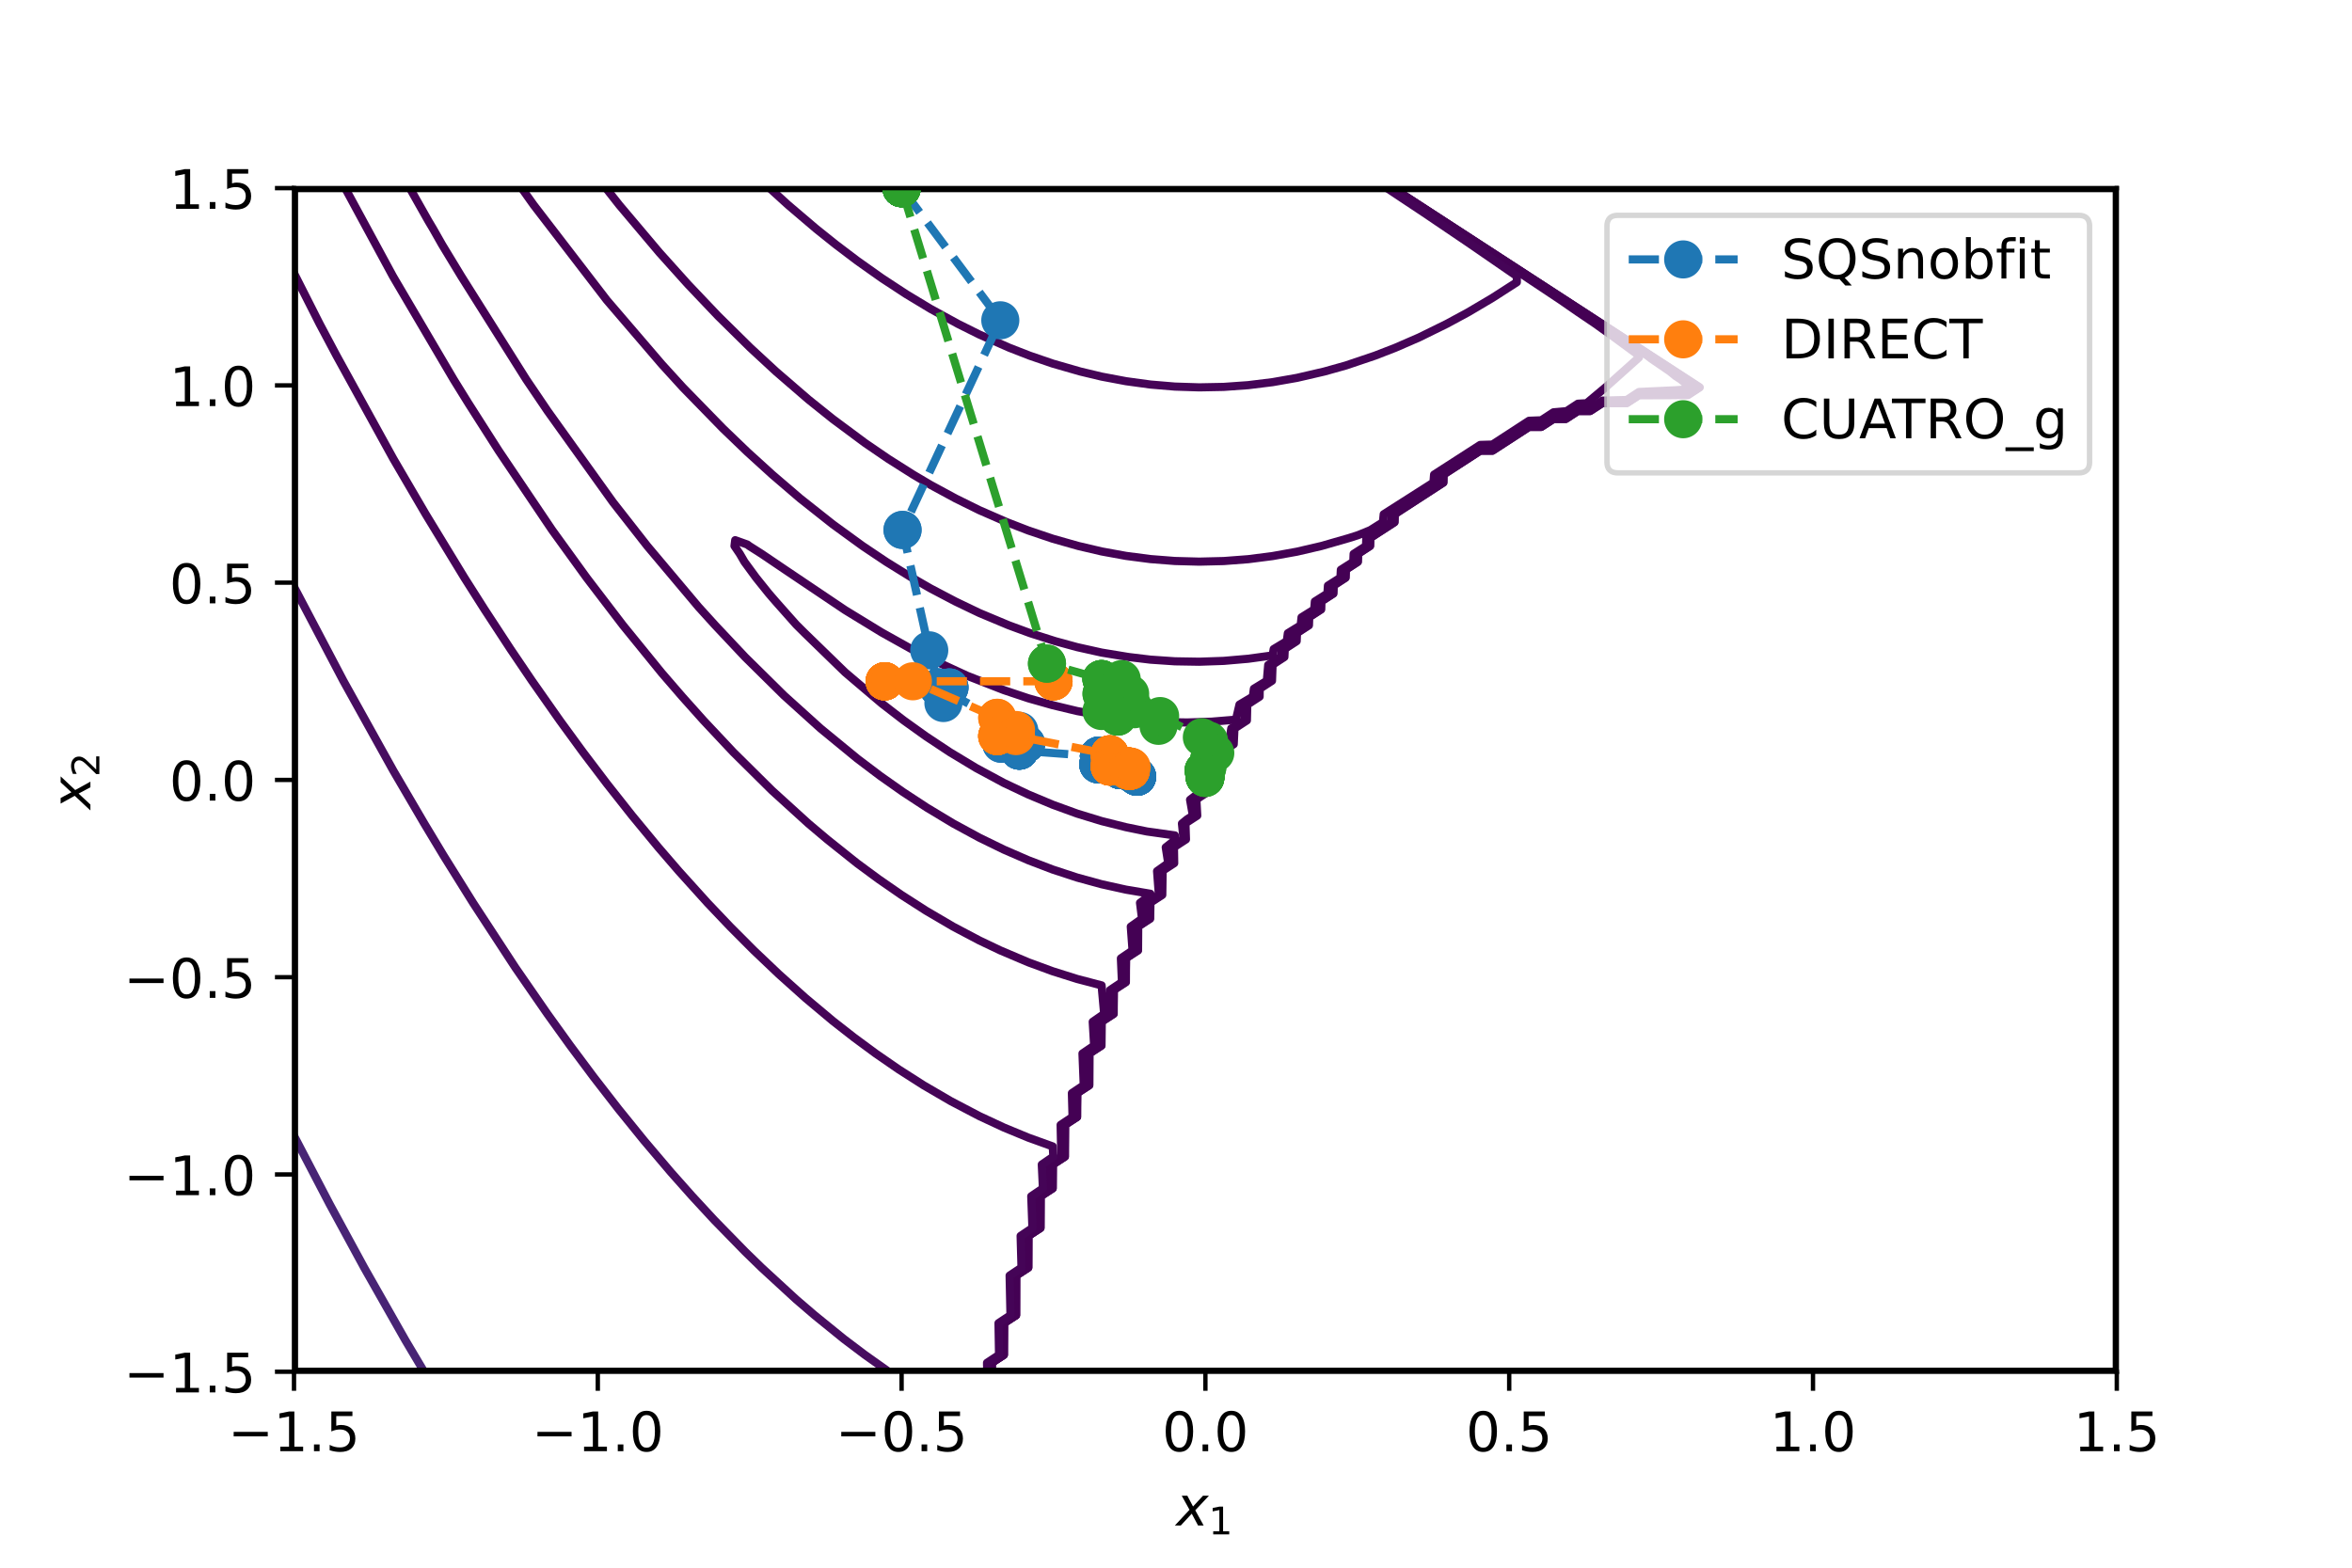 <?xml version="1.0" encoding="utf-8" standalone="no"?>
<!DOCTYPE svg PUBLIC "-//W3C//DTD SVG 1.1//EN"
  "http://www.w3.org/Graphics/SVG/1.1/DTD/svg11.dtd">
<!-- Created with matplotlib (https://matplotlib.org/) -->
<svg height="288pt" version="1.1" viewBox="0 0 432 288" width="432pt" xmlns="http://www.w3.org/2000/svg" xmlns:xlink="http://www.w3.org/1999/xlink">
 <defs>
  <style type="text/css">*{stroke-linecap:butt;stroke-linejoin:round;}</style>
 </defs>
 <g id="figure_1">
  <g id="patch_1">
   <path d="M 0 288 
L 432 288 
L 432 0 
L 0 0 
z
" style="fill:#ffffff;"/>
  </g>
  <g id="axes_1">
   <g id="patch_2">
    <path d="M 54 252 
L 388.8 252 
L 388.8 34.56 
L 54 34.56 
z
" style="fill:#ffffff;"/>
   </g>
   <g id="matplotlib.axis_1">
    <g id="xtick_1">
     <g id="line2d_1">
      <defs>
       <path d="M 0 0 
L 0 3.5 
" id="m427d2ff256" style="stroke:#000000;stroke-width:0.8;"/>
      </defs>
      <g>
       <use style="stroke:#000000;stroke-width:0.8;" x="54" xlink:href="#m427d2ff256" y="252"/>
      </g>
     </g>
     <g id="text_1">
      <!-- −1.5 -->
      <g transform="translate(41.859 266.598)scale(0.1 -0.1)">
       <defs>
        <path d="M 10.594 35.5 
L 73.188 35.5 
L 73.188 27.203 
L 10.594 27.203 
z
" id="DejaVuSans-8722"/>
        <path d="M 12.406 8.297 
L 28.516 8.297 
L 28.516 63.922 
L 10.984 60.406 
L 10.984 69.391 
L 28.422 72.906 
L 38.281 72.906 
L 38.281 8.297 
L 54.391 8.297 
L 54.391 0 
L 12.406 0 
z
" id="DejaVuSans-49"/>
        <path d="M 10.688 12.406 
L 21 12.406 
L 21 0 
L 10.688 0 
z
" id="DejaVuSans-46"/>
        <path d="M 10.797 72.906 
L 49.516 72.906 
L 49.516 64.594 
L 19.828 64.594 
L 19.828 46.734 
Q 21.969 47.469 24.109 47.828 
Q 26.266 48.188 28.422 48.188 
Q 40.625 48.188 47.75 41.5 
Q 54.891 34.812 54.891 23.391 
Q 54.891 11.625 47.562 5.094 
Q 40.234 -1.422 26.906 -1.422 
Q 22.312 -1.422 17.547 -0.641 
Q 12.797 0.141 7.719 1.703 
L 7.719 11.625 
Q 12.109 9.234 16.797 8.062 
Q 21.484 6.891 26.703 6.891 
Q 35.156 6.891 40.078 11.328 
Q 45.016 15.766 45.016 23.391 
Q 45.016 31 40.078 35.438 
Q 35.156 39.891 26.703 39.891 
Q 22.75 39.891 18.812 39.016 
Q 14.891 38.141 10.797 36.281 
z
" id="DejaVuSans-53"/>
       </defs>
       <use xlink:href="#DejaVuSans-8722"/>
       <use x="83.789" xlink:href="#DejaVuSans-49"/>
       <use x="147.412" xlink:href="#DejaVuSans-46"/>
       <use x="179.199" xlink:href="#DejaVuSans-53"/>
      </g>
     </g>
    </g>
    <g id="xtick_2">
     <g id="line2d_2">
      <g>
       <use style="stroke:#000000;stroke-width:0.8;" x="109.8" xlink:href="#m427d2ff256" y="252"/>
      </g>
     </g>
     <g id="text_2">
      <!-- −1.0 -->
      <g transform="translate(97.659 266.598)scale(0.1 -0.1)">
       <defs>
        <path d="M 31.781 66.406 
Q 24.172 66.406 20.328 58.906 
Q 16.5 51.422 16.5 36.375 
Q 16.5 21.391 20.328 13.891 
Q 24.172 6.391 31.781 6.391 
Q 39.453 6.391 43.281 13.891 
Q 47.125 21.391 47.125 36.375 
Q 47.125 51.422 43.281 58.906 
Q 39.453 66.406 31.781 66.406 
z
M 31.781 74.219 
Q 44.047 74.219 50.516 64.516 
Q 56.984 54.828 56.984 36.375 
Q 56.984 17.969 50.516 8.266 
Q 44.047 -1.422 31.781 -1.422 
Q 19.531 -1.422 13.062 8.266 
Q 6.594 17.969 6.594 36.375 
Q 6.594 54.828 13.062 64.516 
Q 19.531 74.219 31.781 74.219 
z
" id="DejaVuSans-48"/>
       </defs>
       <use xlink:href="#DejaVuSans-8722"/>
       <use x="83.789" xlink:href="#DejaVuSans-49"/>
       <use x="147.412" xlink:href="#DejaVuSans-46"/>
       <use x="179.199" xlink:href="#DejaVuSans-48"/>
      </g>
     </g>
    </g>
    <g id="xtick_3">
     <g id="line2d_3">
      <g>
       <use style="stroke:#000000;stroke-width:0.8;" x="165.6" xlink:href="#m427d2ff256" y="252"/>
      </g>
     </g>
     <g id="text_3">
      <!-- −0.5 -->
      <g transform="translate(153.459 266.598)scale(0.1 -0.1)">
       <use xlink:href="#DejaVuSans-8722"/>
       <use x="83.789" xlink:href="#DejaVuSans-48"/>
       <use x="147.412" xlink:href="#DejaVuSans-46"/>
       <use x="179.199" xlink:href="#DejaVuSans-53"/>
      </g>
     </g>
    </g>
    <g id="xtick_4">
     <g id="line2d_4">
      <g>
       <use style="stroke:#000000;stroke-width:0.8;" x="221.4" xlink:href="#m427d2ff256" y="252"/>
      </g>
     </g>
     <g id="text_4">
      <!-- 0.0 -->
      <g transform="translate(213.448 266.598)scale(0.1 -0.1)">
       <use xlink:href="#DejaVuSans-48"/>
       <use x="63.623" xlink:href="#DejaVuSans-46"/>
       <use x="95.41" xlink:href="#DejaVuSans-48"/>
      </g>
     </g>
    </g>
    <g id="xtick_5">
     <g id="line2d_5">
      <g>
       <use style="stroke:#000000;stroke-width:0.8;" x="277.2" xlink:href="#m427d2ff256" y="252"/>
      </g>
     </g>
     <g id="text_5">
      <!-- 0.5 -->
      <g transform="translate(269.248 266.598)scale(0.1 -0.1)">
       <use xlink:href="#DejaVuSans-48"/>
       <use x="63.623" xlink:href="#DejaVuSans-46"/>
       <use x="95.41" xlink:href="#DejaVuSans-53"/>
      </g>
     </g>
    </g>
    <g id="xtick_6">
     <g id="line2d_6">
      <g>
       <use style="stroke:#000000;stroke-width:0.8;" x="333" xlink:href="#m427d2ff256" y="252"/>
      </g>
     </g>
     <g id="text_6">
      <!-- 1.0 -->
      <g transform="translate(325.048 266.598)scale(0.1 -0.1)">
       <use xlink:href="#DejaVuSans-49"/>
       <use x="63.623" xlink:href="#DejaVuSans-46"/>
       <use x="95.41" xlink:href="#DejaVuSans-48"/>
      </g>
     </g>
    </g>
    <g id="xtick_7">
     <g id="line2d_7">
      <g>
       <use style="stroke:#000000;stroke-width:0.8;" x="388.8" xlink:href="#m427d2ff256" y="252"/>
      </g>
     </g>
     <g id="text_7">
      <!-- 1.5 -->
      <g transform="translate(380.848 266.598)scale(0.1 -0.1)">
       <use xlink:href="#DejaVuSans-49"/>
       <use x="63.623" xlink:href="#DejaVuSans-46"/>
       <use x="95.41" xlink:href="#DejaVuSans-53"/>
      </g>
     </g>
    </g>
    <g id="text_8">
     <!-- $x_1$ -->
     <g transform="translate(216.05 280.277)scale(0.1 -0.1)">
      <defs>
       <path d="M 60.016 54.688 
L 34.906 27.875 
L 50.297 0 
L 39.984 0 
L 28.422 21.688 
L 8.297 0 
L -2.594 0 
L 24.312 28.812 
L 10.016 54.688 
L 20.312 54.688 
L 30.812 34.906 
L 49.125 54.688 
z
" id="DejaVuSans-Oblique-120"/>
      </defs>
      <use transform="translate(0 0.312)" xlink:href="#DejaVuSans-Oblique-120"/>
      <use transform="translate(59.18 -16.094)scale(0.7)" xlink:href="#DejaVuSans-49"/>
     </g>
    </g>
   </g>
   <g id="matplotlib.axis_2">
    <g id="ytick_1">
     <g id="line2d_8">
      <defs>
       <path d="M 0 0 
L -3.5 0 
" id="m9e3f80fefb" style="stroke:#000000;stroke-width:0.8;"/>
      </defs>
      <g>
       <use style="stroke:#000000;stroke-width:0.8;" x="54" xlink:href="#m9e3f80fefb" y="252"/>
      </g>
     </g>
     <g id="text_9">
      <!-- −1.5 -->
      <g transform="translate(22.717 255.799)scale(0.1 -0.1)">
       <use xlink:href="#DejaVuSans-8722"/>
       <use x="83.789" xlink:href="#DejaVuSans-49"/>
       <use x="147.412" xlink:href="#DejaVuSans-46"/>
       <use x="179.199" xlink:href="#DejaVuSans-53"/>
      </g>
     </g>
    </g>
    <g id="ytick_2">
     <g id="line2d_9">
      <g>
       <use style="stroke:#000000;stroke-width:0.8;" x="54" xlink:href="#m9e3f80fefb" y="215.76"/>
      </g>
     </g>
     <g id="text_10">
      <!-- −1.0 -->
      <g transform="translate(22.717 219.559)scale(0.1 -0.1)">
       <use xlink:href="#DejaVuSans-8722"/>
       <use x="83.789" xlink:href="#DejaVuSans-49"/>
       <use x="147.412" xlink:href="#DejaVuSans-46"/>
       <use x="179.199" xlink:href="#DejaVuSans-48"/>
      </g>
     </g>
    </g>
    <g id="ytick_3">
     <g id="line2d_10">
      <g>
       <use style="stroke:#000000;stroke-width:0.8;" x="54" xlink:href="#m9e3f80fefb" y="179.52"/>
      </g>
     </g>
     <g id="text_11">
      <!-- −0.5 -->
      <g transform="translate(22.717 183.319)scale(0.1 -0.1)">
       <use xlink:href="#DejaVuSans-8722"/>
       <use x="83.789" xlink:href="#DejaVuSans-48"/>
       <use x="147.412" xlink:href="#DejaVuSans-46"/>
       <use x="179.199" xlink:href="#DejaVuSans-53"/>
      </g>
     </g>
    </g>
    <g id="ytick_4">
     <g id="line2d_11">
      <g>
       <use style="stroke:#000000;stroke-width:0.8;" x="54" xlink:href="#m9e3f80fefb" y="143.28"/>
      </g>
     </g>
     <g id="text_12">
      <!-- 0.0 -->
      <g transform="translate(31.097 147.079)scale(0.1 -0.1)">
       <use xlink:href="#DejaVuSans-48"/>
       <use x="63.623" xlink:href="#DejaVuSans-46"/>
       <use x="95.41" xlink:href="#DejaVuSans-48"/>
      </g>
     </g>
    </g>
    <g id="ytick_5">
     <g id="line2d_12">
      <g>
       <use style="stroke:#000000;stroke-width:0.8;" x="54" xlink:href="#m9e3f80fefb" y="107.04"/>
      </g>
     </g>
     <g id="text_13">
      <!-- 0.5 -->
      <g transform="translate(31.097 110.839)scale(0.1 -0.1)">
       <use xlink:href="#DejaVuSans-48"/>
       <use x="63.623" xlink:href="#DejaVuSans-46"/>
       <use x="95.41" xlink:href="#DejaVuSans-53"/>
      </g>
     </g>
    </g>
    <g id="ytick_6">
     <g id="line2d_13">
      <g>
       <use style="stroke:#000000;stroke-width:0.8;" x="54" xlink:href="#m9e3f80fefb" y="70.8"/>
      </g>
     </g>
     <g id="text_14">
      <!-- 1.0 -->
      <g transform="translate(31.097 74.599)scale(0.1 -0.1)">
       <use xlink:href="#DejaVuSans-49"/>
       <use x="63.623" xlink:href="#DejaVuSans-46"/>
       <use x="95.41" xlink:href="#DejaVuSans-48"/>
      </g>
     </g>
    </g>
    <g id="ytick_7">
     <g id="line2d_14">
      <g>
       <use style="stroke:#000000;stroke-width:0.8;" x="54" xlink:href="#m9e3f80fefb" y="34.56"/>
      </g>
     </g>
     <g id="text_15">
      <!-- 1.5 -->
      <g transform="translate(31.097 38.359)scale(0.1 -0.1)">
       <use xlink:href="#DejaVuSans-49"/>
       <use x="63.623" xlink:href="#DejaVuSans-46"/>
       <use x="95.41" xlink:href="#DejaVuSans-53"/>
      </g>
     </g>
    </g>
    <g id="text_16">
     <!-- $x_2$ -->
     <g transform="translate(16.637 148.63)rotate(-90)scale(0.1 -0.1)">
      <defs>
       <path d="M 19.188 8.297 
L 53.609 8.297 
L 53.609 0 
L 7.328 0 
L 7.328 8.297 
Q 12.938 14.109 22.625 23.891 
Q 32.328 33.688 34.812 36.531 
Q 39.547 41.844 41.422 45.531 
Q 43.312 49.219 43.312 52.781 
Q 43.312 58.594 39.234 62.25 
Q 35.156 65.922 28.609 65.922 
Q 23.969 65.922 18.812 64.312 
Q 13.672 62.703 7.812 59.422 
L 7.812 69.391 
Q 13.766 71.781 18.938 73 
Q 24.125 74.219 28.422 74.219 
Q 39.75 74.219 46.484 68.547 
Q 53.219 62.891 53.219 53.422 
Q 53.219 48.922 51.531 44.891 
Q 49.859 40.875 45.406 35.406 
Q 44.188 33.984 37.641 27.219 
Q 31.109 20.453 19.188 8.297 
z
" id="DejaVuSans-50"/>
      </defs>
      <use transform="translate(0 0.312)" xlink:href="#DejaVuSans-Oblique-120"/>
      <use transform="translate(59.18 -16.094)scale(0.7)" xlink:href="#DejaVuSans-50"/>
     </g>
    </g>
   </g>
   <g id="LineCollection_1">
    <path clip-path="url(#p05873fde55)" d="M 173.169 288.24 
L 173.171 283.868 
L 175.412 282.412 
L 175.414 275.127 
L 177.655 273.671 
L 177.657 266.385 
L 179.898 264.93 
L 179.901 259.101 
L 182.141 257.645 
L 182.144 250.359 
L 184.384 248.904 
L 184.387 243.074 
L 186.627 241.62 
L 186.63 234.333 
L 188.869 232.878 
L 188.873 227.048 
L 191.112 225.594 
L 191.117 219.763 
L 193.354 218.31 
L 193.36 213.935 
L 195.596 212.482 
L 195.603 206.649 
L 197.838 205.198 
L 197.846 200.82 
L 200.079 199.37 
L 200.089 193.534 
L 202.319 192.086 
L 202.333 187.703 
L 204.558 186.258 
L 204.576 181.872 
L 206.795 180.431 
L 206.819 176.038 
L 209.029 174.603 
L 209.062 170.201 
L 211.257 168.775 
L 211.306 165.816 
L 213.479 164.405 
L 213.549 159.955 
L 215.67 158.577 
L 215.625 155.664 
L 215.792 155.53 
L 217.83 154.207 
L 217.737 151.293 
L 218.035 151.05 
L 219.904 149.836 
L 219.742 146.922 
L 220.278 146.508 
L 221.884 145.465 
L 221.833 142.552 
L 224.102 141.095 
L 224.283 138.181 
L 224.765 137.916 
L 226.601 136.724 
L 226.738 133.81 
L 227.008 133.662 
L 229.022 132.353 
L 229.092 129.44 
L 229.251 129.349 
L 231.356 127.983 
L 231.376 126.526 
L 231.494 126.457 
L 233.632 125.069 
L 233.738 122.108 
L 235.908 120.698 
L 235.981 119.203 
L 238.165 117.785 
L 238.224 116.296 
L 240.418 114.871 
L 240.467 113.387 
L 242.669 111.957 
L 242.711 110.477 
L 244.918 109.043 
L 244.954 107.566 
L 247.165 106.129 
L 247.197 104.655 
L 249.412 103.216 
L 249.44 101.743 
L 251.659 100.302 
L 251.683 98.831 
L 256.148 95.931 
L 256.17 94.462 
L 265.124 88.647 
L 265.143 87.179 
L 271.872 82.808 
L 274.116 82.808 
L 280.845 78.437 
L 283.088 78.436 
L 285.332 76.979 
L 287.575 76.978 
L 289.818 75.521 
L 292.061 75.52 
L 294.305 74.063 
L 298.791 74.059 
L 301.034 72.602 
L 310.007 72.587 
L 312.197 71.164 
L 201.135 -1 
L 201.135 -1 
" style="fill:none;stroke:#440154;stroke-width:1.5;"/>
   </g>
   <g id="LineCollection_2">
    <path clip-path="url(#p05873fde55)" d="M 173.166 288.24 
L 173.171 283.866 
L 175.409 282.412 
L 175.414 275.124 
L 177.652 273.671 
L 177.657 266.382 
L 179.894 264.93 
L 179.901 259.097 
L 182.136 257.645 
L 182.144 250.355 
L 184.378 248.904 
L 184.387 243.07 
L 186.62 241.62 
L 186.63 234.327 
L 188.861 232.878 
L 188.873 227.041 
L 191.102 225.594 
L 191.117 219.755 
L 193.342 218.31 
L 193.36 213.925 
L 195.582 212.482 
L 195.603 206.637 
L 197.819 205.198 
L 197.846 200.806 
L 200.057 199.37 
L 200.089 193.514 
L 202.289 192.086 
L 202.333 187.679 
L 204.52 186.258 
L 204.576 181.839 
L 206.744 180.431 
L 206.819 175.992 
L 208.958 174.603 
L 208.926 170.232 
L 209.062 170.132 
L 211.151 168.775 
L 211.114 165.862 
L 211.306 165.718 
L 213.328 164.405 
L 213.224 160.034 
L 213.549 159.783 
L 215.406 158.577 
L 215.262 155.664 
L 215.792 155.242 
L 217.385 154.207 
L 217.093 151.293 
L 218.035 150.524 
L 219.095 149.836 
L 218.583 146.922 
L 220.504 145.465 
L 220.345 144.008 
L 220.344 142.552 
L 222.669 141.095 
L 223.242 138.181 
L 225.721 136.724 
L 226.153 133.81 
L 227.008 133.34 
L 228.527 132.353 
L 228.747 129.44 
L 229.251 129.155 
L 231.056 127.983 
L 231.119 126.526 
L 231.494 126.31 
L 233.405 125.069 
L 233.484 122.155 
L 235.751 120.698 
L 235.777 119.241 
L 238.037 117.785 
L 238.056 116.328 
L 240.311 114.871 
L 240.326 113.414 
L 242.578 111.957 
L 242.59 110.5 
L 244.84 109.043 
L 244.954 107.522 
L 247.097 106.129 
L 247.197 104.615 
L 249.352 103.216 
L 249.44 101.708 
L 251.605 100.302 
L 251.683 98.799 
L 256.101 95.931 
L 256.17 94.434 
L 265.084 88.647 
L 265.143 87.155 
L 271.872 82.785 
L 274.116 82.783 
L 280.845 78.412 
L 283.088 78.41 
L 285.332 76.952 
L 287.575 76.949 
L 289.818 75.492 
L 292.061 75.488 
L 294.305 74.03 
L 298.791 74.019 
L 301.034 72.56 
L 310.007 72.512 
L 312.082 71.164 
L 201.131 -1 
L 201.131 -1 
" style="fill:none;stroke:#440154;stroke-width:1.5;"/>
   </g>
   <g id="LineCollection_3">
    <path clip-path="url(#p05873fde55)" d="M 173.156 288.24 
L 173.171 283.859 
L 175.398 282.412 
L 175.414 275.116 
L 177.639 273.671 
L 177.657 266.373 
L 179.879 264.93 
L 179.901 259.087 
L 182.12 257.645 
L 182.144 250.343 
L 184.359 248.904 
L 184.387 243.055 
L 186.597 241.62 
L 186.63 234.31 
L 188.834 232.878 
L 188.873 227.02 
L 191.069 225.594 
L 191.117 219.729 
L 193.303 218.31 
L 193.36 213.895 
L 195.536 212.482 
L 195.603 206.6 
L 197.762 205.198 
L 197.846 200.76 
L 199.986 199.37 
L 199.963 193.543 
L 202.196 192.086 
L 202.17 187.715 
L 204.399 186.258 
L 204.361 181.887 
L 206.582 180.431 
L 206.522 176.06 
L 206.819 175.845 
L 208.732 174.603 
L 208.63 170.232 
L 209.062 169.914 
L 210.816 168.775 
L 210.7 165.862 
L 211.306 165.409 
L 212.851 164.405 
L 212.523 160.034 
L 214.571 158.577 
L 214.117 155.664 
L 215.981 154.207 
L 215.792 153.472 
L 210.657 152.75 
L 206.819 151.964 
L 202.333 150.842 
L 197.846 149.468 
L 193.36 147.836 
L 188.873 145.957 
L 184.387 143.837 
L 179.294 141.095 
L 174.463 138.181 
L 170.067 135.267 
L 166 132.353 
L 161.955 129.231 
L 155.225 123.513 
L 147.831 116.328 
L 146.252 114.76 
L 142.474 110.5 
L 141.215 109.043 
L 138.874 106.129 
L 136.737 103.216 
L 135.891 101.759 
L 134.905 100.302 
L 135.036 99.237 
L 137.279 100.041 
L 137.615 100.302 
L 139.906 101.759 
L 144.212 104.673 
L 155.225 112.081 
L 161.955 116.193 
L 167.413 119.241 
L 170.928 121.042 
L 177.657 124.155 
L 184.387 126.783 
L 188.873 128.282 
L 193.36 129.554 
L 197.846 130.63 
L 204.576 131.831 
L 209.381 132.353 
L 213.549 132.645 
L 218.035 132.727 
L 222.522 132.579 
L 227.008 132.209 
L 227.658 129.44 
L 230.107 127.983 
L 230.308 126.526 
L 232.685 125.069 
L 232.936 122.155 
L 235.253 120.698 
L 235.336 119.241 
L 237.631 117.785 
L 237.692 116.328 
L 239.973 114.871 
L 240.021 113.414 
L 242.291 111.957 
L 242.329 110.5 
L 244.593 109.043 
L 244.623 107.586 
L 246.882 106.129 
L 246.907 104.673 
L 249.162 103.216 
L 249.183 101.759 
L 251.436 100.302 
L 251.453 98.845 
L 255.954 95.931 
L 255.968 94.474 
L 262.899 89.983 
L 264.957 88.647 
L 264.969 87.19 
L 271.872 82.711 
L 274.116 82.704 
L 280.845 78.334 
L 283.088 78.325 
L 285.332 76.867 
L 287.575 76.857 
L 289.818 75.398 
L 292.061 75.385 
L 294.305 73.925 
L 298.791 73.89 
L 301.034 72.427 
L 310.007 72.276 
L 311.718 71.164 
L 307.764 68.516 
L 307.439 68.25 
L 292.061 58.133 
L 291.951 58.052 
L 201.118 -1 
L 201.118 -1 
" style="fill:none;stroke:#440154;stroke-width:1.5;"/>
   </g>
   <g id="LineCollection_4">
    <path clip-path="url(#p05873fde55)" d="M 173.125 288.24 
L 173.171 283.837 
L 175.364 282.412 
L 175.414 275.091 
L 177.6 273.671 
L 177.657 266.344 
L 179.834 264.93 
L 179.901 259.053 
L 182.068 257.645 
L 182.144 250.303 
L 184.298 248.904 
L 184.387 243.009 
L 186.527 241.62 
L 186.511 234.335 
L 188.748 232.878 
L 188.732 227.051 
L 190.968 225.594 
L 190.946 219.766 
L 193.18 218.31 
L 193.159 213.939 
L 195.39 212.482 
L 195.352 206.654 
L 197.579 205.198 
L 197.54 200.827 
L 199.762 199.37 
L 199.688 193.543 
L 201.9 192.086 
L 201.818 187.715 
L 204.016 186.258 
L 203.895 181.887 
L 206.071 180.431 
L 205.88 176.06 
L 208.017 174.603 
L 207.695 170.232 
L 209.757 168.775 
L 209.391 165.862 
L 211.342 164.405 
L 211.306 164.195 
L 206.819 163.437 
L 202.333 162.444 
L 197.846 161.217 
L 193.36 159.746 
L 188.873 158.033 
L 184.387 156.086 
L 179.901 153.9 
L 175.097 151.293 
L 170.255 148.379 
L 165.811 145.465 
L 161.678 142.552 
L 157.468 139.37 
L 150.695 133.81 
L 144.009 127.774 
L 136.842 120.698 
L 131.361 114.871 
L 128.307 111.504 
L 118.884 100.302 
L 112.604 92.283 
L 100.601 75.535 
L 96.655 69.707 
L 84.732 50.768 
L 81.195 44.94 
L 79.54 42.027 
L 78.674 40.57 
L 75.38 34.742 
L 73.738 31.828 
L 67.347 20.173 
L 64.292 14.346 
L 62.748 11.432 
L 58.981 4.148 
L 58.273 2.691 
L 56.384 -1 
L 56.384 -1 
" style="fill:none;stroke:#440154;stroke-width:1.5;"/>
    <path clip-path="url(#p05873fde55)" d="M 72.597 -1 
L 73.927 1.234 
L 74.829 2.691 
L 77.502 7.061 
L 84.958 18.716 
L 87.929 23.116 
L 90.172 26.444 
L 92.415 29.706 
L 94.914 33.285 
L 98.018 37.656 
L 111.451 55.138 
L 121.577 66.944 
L 125.422 71.164 
L 132.793 78.723 
L 137.279 83.034 
L 141.851 87.19 
L 146.949 91.561 
L 152.982 96.335 
L 158.441 100.302 
L 162.787 103.216 
L 167.492 106.129 
L 170.928 108.107 
L 175.483 110.5 
L 179.901 112.619 
L 185.282 114.871 
L 189.242 116.328 
L 193.808 117.785 
L 197.846 118.888 
L 202.333 119.885 
L 207.275 120.698 
L 211.306 121.184 
L 215.792 121.49 
L 220.278 121.565 
L 224.765 121.411 
L 229.251 121.022 
L 233.738 120.407 
L 233.941 119.241 
L 236.348 117.785 
L 236.543 116.328 
L 238.905 114.871 
L 239.055 113.414 
L 241.385 111.957 
L 241.504 110.5 
L 243.812 109.043 
L 243.908 107.586 
L 246.201 106.129 
L 246.279 104.673 
L 248.561 103.216 
L 248.627 101.759 
L 250.9 100.302 
L 250.955 98.845 
L 255.486 95.931 
L 255.531 94.474 
L 264.557 88.647 
L 264.593 87.19 
L 271.872 82.477 
L 274.116 82.456 
L 280.845 78.085 
L 283.088 78.058 
L 285.332 76.598 
L 287.575 76.565 
L 289.818 75.102 
L 292.061 75.062 
L 294.305 73.595 
L 298.791 73.483 
L 301.034 72.006 
L 307.764 71.696 
L 310.007 71.529 
L 310.568 71.164 
L 310.007 70.8 
L 308.716 69.707 
L 307.764 69.089 
L 306.738 68.25 
L 303.277 65.88 
L 302.579 65.337 
L 296.548 61.298 
L 296.102 60.966 
L 283.088 52.393 
L 280.627 50.768 
L 201.077 -1 
L 201.077 -1 
" style="fill:none;stroke:#440154;stroke-width:1.5;"/>
   </g>
   <g id="LineCollection_5">
    <path clip-path="url(#p05873fde55)" d="M 173.026 288.24 
L 173.017 283.869 
L 175.255 282.412 
L 175.239 275.128 
L 177.475 273.671 
L 177.455 266.387 
L 179.69 264.93 
L 179.671 259.102 
L 181.904 257.645 
L 181.874 250.361 
L 184.105 248.904 
L 184.074 243.077 
L 186.303 241.62 
L 186.254 234.335 
L 188.478 232.878 
L 188.426 227.051 
L 190.646 225.594 
L 190.578 219.766 
L 192.79 218.31 
L 192.724 213.939 
L 194.929 212.482 
L 194.81 206.654 
L 197.001 205.198 
L 196.879 200.827 
L 199.053 199.37 
L 198.821 193.543 
L 200.963 192.086 
L 200.706 187.715 
L 202.806 186.258 
L 202.333 181.023 
L 197.846 179.847 
L 193.36 178.435 
L 188.873 176.785 
L 183.732 174.603 
L 179.901 172.78 
L 175.076 170.232 
L 170.107 167.319 
L 165.565 164.405 
L 161.356 161.491 
L 157.407 158.577 
L 151.936 154.207 
L 148.481 151.293 
L 141.766 145.191 
L 134.689 138.181 
L 129.218 132.353 
L 125.31 127.983 
L 121.533 123.612 
L 114.426 114.871 
L 107.746 106.129 
L 101.388 97.342 
L 91.605 82.819 
L 86.028 74.078 
L 83.32 69.707 
L 72.181 50.768 
L 58.759 26.001 
L 55.049 18.716 
L 52.037 12.797 
L 48.521 5.604 
L 45.289 -1 
L 45.289 -1 
" style="fill:none;stroke:#440154;stroke-width:1.5;"/>
    <path clip-path="url(#p05873fde55)" d="M 85.915 -1 
L 89.267 4.148 
L 98.259 17.259 
L 106.847 28.915 
L 113.74 37.656 
L 121.115 46.397 
L 126.351 52.225 
L 131.888 58.052 
L 137.804 63.88 
L 142.531 68.25 
L 148.495 73.398 
L 152.982 76.993 
L 158.861 81.362 
L 163.119 84.276 
L 167.72 87.19 
L 170.928 89.085 
L 175.492 91.561 
L 179.901 93.737 
L 184.937 95.931 
L 188.873 97.455 
L 193.36 98.97 
L 198.058 100.302 
L 202.333 101.305 
L 206.819 102.122 
L 211.306 102.708 
L 215.792 103.058 
L 220.278 103.178 
L 224.765 103.069 
L 229.251 102.729 
L 233.738 102.154 
L 238.224 101.347 
L 242.713 100.302 
L 247.779 98.845 
L 249.44 98.315 
L 251.699 97.388 
L 254.007 95.931 
L 254.15 94.474 
L 263.289 88.647 
L 263.404 87.19 
L 271.872 81.736 
L 274.116 81.671 
L 280.845 77.297 
L 283.088 77.213 
L 285.332 75.745 
L 287.742 75.535 
L 289.818 74.166 
L 291.424 74.078 
L 294.897 71.164 
L 301.034 65.674 
L 301.034 65.313 
L 296.548 62.014 
L 293.063 59.509 
L 289.818 57.313 
L 286.677 55.138 
L 280.845 51.254 
L 277.965 49.311 
L 265.143 40.867 
L 262.489 39.113 
L 215.792 8.654 
L 204.386 1.234 
L 200.949 -1 
L 200.949 -1 
" style="fill:none;stroke:#440154;stroke-width:1.5;"/>
   </g>
   <g id="LineCollection_6">
    <path clip-path="url(#p05873fde55)" d="M 172.711 288.24 
L 172.685 283.869 
L 174.911 282.412 
L 174.859 275.128 
L 177.082 273.671 
L 177.018 266.387 
L 179.236 264.93 
L 179.174 259.102 
L 181.387 257.645 
L 181.291 250.361 
L 183.496 248.904 
L 183.399 243.077 
L 185.596 241.62 
L 185.44 234.335 
L 187.623 232.878 
L 187.46 227.051 
L 189.628 225.594 
L 189.413 219.766 
L 191.559 218.31 
L 191.349 213.939 
L 193.47 212.482 
L 193.36 210.612 
L 188.873 208.993 
L 184.387 207.139 
L 179.901 205.051 
L 174.623 202.284 
L 169.627 199.37 
L 165.067 196.456 
L 160.847 193.543 
L 156.896 190.629 
L 152.982 187.568 
L 147.943 183.344 
L 143.061 178.974 
L 138.461 174.603 
L 134.101 170.232 
L 129.945 165.862 
L 124.685 160.034 
L 120.917 155.664 
L 116.105 149.836 
L 111.501 144.008 
L 107.08 138.181 
L 102.823 132.353 
L 97.708 125.069 
L 93.763 119.241 
L 88.996 111.957 
L 85.295 106.129 
L 78.197 94.474 
L 72.226 84.252 
L 61.811 65.337 
L 58.714 59.509 
L 47.551 37.46 
L 34.58 9.975 
L 31.848 3.974 
L 29.627 -1 
L 29.627 -1 
" style="fill:none;stroke:#450457;stroke-width:1.5;"/>
    <path clip-path="url(#p05873fde55)" d="M 109.188 -1 
L 114.42 5.604 
L 119.334 11.516 
L 124.342 17.259 
L 129.707 23.087 
L 135.036 28.546 
L 139.95 33.285 
L 144.76 37.656 
L 149.896 42.027 
L 153.537 44.94 
L 157.468 47.917 
L 161.955 51.094 
L 166.441 54.037 
L 170.928 56.745 
L 175.975 59.509 
L 179.901 61.466 
L 185.378 63.88 
L 189.115 65.337 
L 193.36 66.794 
L 198.419 68.25 
L 202.333 69.186 
L 206.819 70.03 
L 211.306 70.643 
L 215.792 71.019 
L 220.278 71.163 
L 224.765 71.077 
L 229.251 70.758 
L 233.738 70.205 
L 238.224 69.417 
L 243.254 68.25 
L 247.197 67.144 
L 252.548 65.337 
L 256.305 63.88 
L 260.656 61.987 
L 265.697 59.509 
L 269.629 57.384 
L 274.116 54.732 
L 278.602 51.847 
L 278.602 50.726 
L 269.629 44.545 
L 261.602 39.113 
L 253.927 34.014 
L 246.245 28.915 
L 229.251 17.754 
L 219.602 11.432 
L 200.545 -1 
L 200.545 -1 
" style="fill:none;stroke:#450457;stroke-width:1.5;"/>
   </g>
   <g id="LineCollection_7">
    <path clip-path="url(#p05873fde55)" d="M 171.718 288.24 
L 171.635 283.869 
L 173.823 282.412 
L 173.66 275.128 
L 175.837 273.671 
L 175.637 266.387 
L 177.799 264.93 
L 177.657 260.639 
L 172.192 257.645 
L 167.385 254.732 
L 162.97 251.818 
L 158.864 248.904 
L 155.003 245.99 
L 149.616 241.62 
L 146.221 238.706 
L 139.881 232.878 
L 136.886 229.965 
L 131.194 224.137 
L 127.151 219.766 
L 123.268 215.396 
L 118.324 209.568 
L 113.603 203.741 
L 109.08 197.913 
L 104.732 192.086 
L 100.539 186.258 
L 94.658 177.753 
L 86.889 165.862 
L 81.438 157.12 
L 77.93 151.293 
L 72.226 141.549 
L 63.065 125.069 
L 54.28 108.356 
L 44.494 88.647 
L 38.259 75.535 
L 29.605 56.58 
L 18.256 30.371 
L 6.919 2.691 
L 5.456 -1 
L 5.456 -1 
" style="fill:none;stroke:#470d60;stroke-width:1.5;"/>
    <path clip-path="url(#p05873fde55)" d="M 169.252 -1 
L 170.558 -0.223 
L 170.928 -0.003 
L 173.103 1.234 
L 173.171 1.273 
L 175.414 2.492 
L 175.799 2.691 
L 177.657 3.652 
L 178.667 4.148 
L 179.901 4.754 
L 181.733 5.604 
L 182.144 5.796 
L 184.387 6.781 
L 185.067 7.061 
L 186.63 7.708 
L 188.729 8.518 
L 188.873 8.574 
L 191.117 9.385 
L 192.884 9.975 
L 193.36 10.135 
L 195.603 10.829 
L 197.743 11.432 
L 197.846 11.461 
L 200.089 12.039 
L 202.333 12.556 
L 203.967 12.889 
L 204.576 13.014 
L 206.819 13.416 
L 209.062 13.758 
L 211.306 14.041 
L 213.549 14.266 
L 214.629 14.346 
L 215.792 14.433 
L 218.035 14.542 
L 220.278 14.592 
L 222.522 14.584 
L 222.53 14.346 
L 222.522 14.34 
L 220.336 12.889 
L 220.278 12.851 
L 218.139 11.432 
L 218.035 11.364 
L 215.939 9.975 
L 215.792 9.879 
L 213.736 8.518 
L 213.549 8.397 
L 211.53 7.061 
L 211.306 6.916 
L 209.321 5.604 
L 209.062 5.437 
L 207.109 4.148 
L 206.819 3.959 
L 204.896 2.691 
L 204.576 2.483 
L 202.68 1.234 
L 202.333 1.008 
L 200.462 -0.223 
L 200.089 -0.465 
L 199.276 -1 
" style="fill:none;stroke:#470d60;stroke-width:1.5;"/>
   </g>
   <g id="LineCollection_8">
    <path clip-path="url(#p05873fde55)" d="M 101.439 288.24 
L 97.353 282.412 
L 93.395 276.585 
L 88.609 269.301 
L 83.989 262.016 
L 79.52 254.732 
L 74.469 246.229 
L 66.888 232.878 
L 60.552 221.223 
L 53.714 208.111 
L 46.43 193.543 
L 40.803 181.887 
L 31.848 162.549 
L 22.39 141.095 
L 13.903 120.98 
L 3.811 95.931 
L -1 83.585 
L -1 83.585 
" style="fill:none;stroke:#482475;stroke-width:1.5;"/>
   </g>
   <g id="LineCollection_9">
    <path clip-path="url(#p05873fde55)" d="M 9.189 288.24 
L 8.604 286.783 
L 8.018 285.326 
L 7.429 283.869 
L 7.173 283.236 
L 6.846 282.412 
L 6.268 280.956 
L 5.687 279.499 
L 5.104 278.042 
L 4.93 277.606 
L 4.529 276.585 
L 3.956 275.128 
L 3.381 273.671 
L 2.804 272.214 
L 2.686 271.918 
L 2.236 270.757 
L 1.669 269.301 
L 1.099 267.844 
L 0.528 266.387 
L 0.443 266.17 
L -0.033 264.93 
L -0.595 263.473 
L -1 262.426 
" style="fill:none;stroke:#33638d;stroke-width:1.5;"/>
   </g>
   <g id="LineCollection_10"/>
   <g id="line2d_15">
    <path clip-path="url(#p05873fde55)" d="M 54 252 
L 388.8 252 
" style="fill:none;stroke:#000000;stroke-linecap:square;stroke-width:1.5;"/>
   </g>
   <g id="line2d_16">
    <path clip-path="url(#p05873fde55)" d="M 54 34.56 
L 388.8 34.56 
" style="fill:none;stroke:#000000;stroke-linecap:square;stroke-width:1.5;"/>
   </g>
   <g id="line2d_17">
    <path clip-path="url(#p05873fde55)" d="M 54 252 
L 54 34.56 
" style="fill:none;stroke:#000000;stroke-linecap:square;stroke-width:1.5;"/>
   </g>
   <g id="line2d_18">
    <path clip-path="url(#p05873fde55)" d="M 388.8 252 
L 388.8 34.56 
" style="fill:none;stroke:#000000;stroke-linecap:square;stroke-width:1.5;"/>
   </g>
   <g id="line2d_19">
    <path clip-path="url(#p05873fde55)" d="M 165.6 34.56 
L 165.6 34.56 
L 165.6 34.56 
L 165.6 34.56 
L 165.6 34.56 
L 165.6 34.56 
L 165.6 34.56 
L 165.6 34.56 
L 165.6 34.56 
L 183.729 58.84 
L 165.773 97.354 
L 165.773 97.354 
L 170.678 119.472 
L 173.279 129.153 
L 174.389 126.299 
L 174.389 126.299 
L 174.389 126.299 
L 172.352 126.299 
L 172.352 126.299 
L 172.352 126.299 
L 172.352 126.299 
L 187.227 134.265 
L 188.452 136.637 
L 188.452 136.637 
L 188.452 136.637 
L 188.452 136.637 
L 187.227 136.637 
L 187.227 136.637 
L 187.227 136.637 
L 187.227 136.637 
L 187.227 136.637 
L 187.227 137.892 
L 187.227 137.892 
L 187.227 137.892 
L 183.924 136.637 
L 183.924 136.637 
L 187.227 137.892 
L 187.227 137.892 
L 187.227 137.892 
L 187.227 137.892 
L 187.227 137.892 
L 201.861 138.962 
L 201.861 138.962 
L 201.861 138.962 
L 201.861 138.962 
L 201.861 138.962 
L 201.861 138.962 
L 201.861 138.962 
L 201.861 138.962 
L 201.861 138.962 
L 201.861 138.962 
L 201.861 138.818 
L 201.861 138.818 
L 201.861 138.818 
L 201.861 138.818 
L 201.861 138.818 
L 201.861 138.818 
L 201.861 138.818 
L 201.861 138.818 
L 201.861 138.818 
L 201.861 138.818 
L 205.726 140.873 
L 205.726 140.873 
L 205.798 140.873 
L 205.798 141.482 
L 205.798 141.482 
L 205.798 141.482 
L 205.798 141.482 
L 205.798 141.482 
L 205.798 141.482 
L 205.798 141.482 
L 205.798 141.482 
L 205.798 141.482 
L 205.798 141.482 
L 205.798 141.482 
L 201.727 140.416 
L 201.727 140.416 
L 201.727 140.416 
L 201.727 140.416 
L 201.727 140.416 
L 201.727 140.416 
L 208.847 142.687 
L 208.847 142.687 
L 208.847 142.687 
L 208.847 142.687 
L 208.847 142.687 
L 208.847 142.687 
L 208.847 142.687 
L 208.847 142.687 
L 208.847 142.687 
L 208.847 142.687 
L 208.055 142.151 
L 208.055 142.151 
L 208.055 142.151 
L 208.055 142.151 
L 208.055 142.151 
L 208.055 142.151 
L 208.055 142.151 
L 208.055 142.151 
" style="fill:none;stroke:#1f77b4;stroke-dasharray:5.55,2.4;stroke-dashoffset:0;stroke-width:1.5;"/>
    <defs>
     <path d="M 0 3 
C 0.796 3 1.559 2.684 2.121 2.121 
C 2.684 1.559 3 0.796 3 0 
C 3 -0.796 2.684 -1.559 2.121 -2.121 
C 1.559 -2.684 0.796 -3 0 -3 
C -0.796 -3 -1.559 -2.684 -2.121 -2.121 
C -2.684 -1.559 -3 -0.796 -3 0 
C -3 0.796 -2.684 1.559 -2.121 2.121 
C -1.559 2.684 -0.796 3 0 3 
z
" id="m9e93601d3c" style="stroke:#1f77b4;"/>
    </defs>
    <g clip-path="url(#p05873fde55)">
     <use style="fill:#1f77b4;stroke:#1f77b4;" x="165.6" xlink:href="#m9e93601d3c" y="34.56"/>
     <use style="fill:#1f77b4;stroke:#1f77b4;" x="165.6" xlink:href="#m9e93601d3c" y="34.56"/>
     <use style="fill:#1f77b4;stroke:#1f77b4;" x="165.6" xlink:href="#m9e93601d3c" y="34.56"/>
     <use style="fill:#1f77b4;stroke:#1f77b4;" x="165.6" xlink:href="#m9e93601d3c" y="34.56"/>
     <use style="fill:#1f77b4;stroke:#1f77b4;" x="165.6" xlink:href="#m9e93601d3c" y="34.56"/>
     <use style="fill:#1f77b4;stroke:#1f77b4;" x="165.6" xlink:href="#m9e93601d3c" y="34.56"/>
     <use style="fill:#1f77b4;stroke:#1f77b4;" x="165.6" xlink:href="#m9e93601d3c" y="34.56"/>
     <use style="fill:#1f77b4;stroke:#1f77b4;" x="165.6" xlink:href="#m9e93601d3c" y="34.56"/>
     <use style="fill:#1f77b4;stroke:#1f77b4;" x="165.6" xlink:href="#m9e93601d3c" y="34.56"/>
     <use style="fill:#1f77b4;stroke:#1f77b4;" x="183.729" xlink:href="#m9e93601d3c" y="58.84"/>
     <use style="fill:#1f77b4;stroke:#1f77b4;" x="165.773" xlink:href="#m9e93601d3c" y="97.354"/>
     <use style="fill:#1f77b4;stroke:#1f77b4;" x="165.773" xlink:href="#m9e93601d3c" y="97.354"/>
     <use style="fill:#1f77b4;stroke:#1f77b4;" x="170.678" xlink:href="#m9e93601d3c" y="119.472"/>
     <use style="fill:#1f77b4;stroke:#1f77b4;" x="173.279" xlink:href="#m9e93601d3c" y="129.153"/>
     <use style="fill:#1f77b4;stroke:#1f77b4;" x="174.389" xlink:href="#m9e93601d3c" y="126.299"/>
     <use style="fill:#1f77b4;stroke:#1f77b4;" x="174.389" xlink:href="#m9e93601d3c" y="126.299"/>
     <use style="fill:#1f77b4;stroke:#1f77b4;" x="174.389" xlink:href="#m9e93601d3c" y="126.299"/>
     <use style="fill:#1f77b4;stroke:#1f77b4;" x="172.352" xlink:href="#m9e93601d3c" y="126.299"/>
     <use style="fill:#1f77b4;stroke:#1f77b4;" x="172.352" xlink:href="#m9e93601d3c" y="126.299"/>
     <use style="fill:#1f77b4;stroke:#1f77b4;" x="172.352" xlink:href="#m9e93601d3c" y="126.299"/>
     <use style="fill:#1f77b4;stroke:#1f77b4;" x="172.352" xlink:href="#m9e93601d3c" y="126.299"/>
     <use style="fill:#1f77b4;stroke:#1f77b4;" x="187.227" xlink:href="#m9e93601d3c" y="134.265"/>
     <use style="fill:#1f77b4;stroke:#1f77b4;" x="188.452" xlink:href="#m9e93601d3c" y="136.637"/>
     <use style="fill:#1f77b4;stroke:#1f77b4;" x="188.452" xlink:href="#m9e93601d3c" y="136.637"/>
     <use style="fill:#1f77b4;stroke:#1f77b4;" x="188.452" xlink:href="#m9e93601d3c" y="136.637"/>
     <use style="fill:#1f77b4;stroke:#1f77b4;" x="188.452" xlink:href="#m9e93601d3c" y="136.637"/>
     <use style="fill:#1f77b4;stroke:#1f77b4;" x="187.227" xlink:href="#m9e93601d3c" y="136.637"/>
     <use style="fill:#1f77b4;stroke:#1f77b4;" x="187.227" xlink:href="#m9e93601d3c" y="136.637"/>
     <use style="fill:#1f77b4;stroke:#1f77b4;" x="187.227" xlink:href="#m9e93601d3c" y="136.637"/>
     <use style="fill:#1f77b4;stroke:#1f77b4;" x="187.227" xlink:href="#m9e93601d3c" y="136.637"/>
     <use style="fill:#1f77b4;stroke:#1f77b4;" x="187.227" xlink:href="#m9e93601d3c" y="136.637"/>
     <use style="fill:#1f77b4;stroke:#1f77b4;" x="187.227" xlink:href="#m9e93601d3c" y="137.892"/>
     <use style="fill:#1f77b4;stroke:#1f77b4;" x="187.227" xlink:href="#m9e93601d3c" y="137.892"/>
     <use style="fill:#1f77b4;stroke:#1f77b4;" x="187.227" xlink:href="#m9e93601d3c" y="137.892"/>
     <use style="fill:#1f77b4;stroke:#1f77b4;" x="183.924" xlink:href="#m9e93601d3c" y="136.637"/>
     <use style="fill:#1f77b4;stroke:#1f77b4;" x="183.924" xlink:href="#m9e93601d3c" y="136.637"/>
     <use style="fill:#1f77b4;stroke:#1f77b4;" x="187.227" xlink:href="#m9e93601d3c" y="137.892"/>
     <use style="fill:#1f77b4;stroke:#1f77b4;" x="187.227" xlink:href="#m9e93601d3c" y="137.892"/>
     <use style="fill:#1f77b4;stroke:#1f77b4;" x="187.227" xlink:href="#m9e93601d3c" y="137.892"/>
     <use style="fill:#1f77b4;stroke:#1f77b4;" x="187.227" xlink:href="#m9e93601d3c" y="137.892"/>
     <use style="fill:#1f77b4;stroke:#1f77b4;" x="187.227" xlink:href="#m9e93601d3c" y="137.892"/>
     <use style="fill:#1f77b4;stroke:#1f77b4;" x="201.861" xlink:href="#m9e93601d3c" y="138.962"/>
     <use style="fill:#1f77b4;stroke:#1f77b4;" x="201.861" xlink:href="#m9e93601d3c" y="138.962"/>
     <use style="fill:#1f77b4;stroke:#1f77b4;" x="201.861" xlink:href="#m9e93601d3c" y="138.962"/>
     <use style="fill:#1f77b4;stroke:#1f77b4;" x="201.861" xlink:href="#m9e93601d3c" y="138.962"/>
     <use style="fill:#1f77b4;stroke:#1f77b4;" x="201.861" xlink:href="#m9e93601d3c" y="138.962"/>
     <use style="fill:#1f77b4;stroke:#1f77b4;" x="201.861" xlink:href="#m9e93601d3c" y="138.962"/>
     <use style="fill:#1f77b4;stroke:#1f77b4;" x="201.861" xlink:href="#m9e93601d3c" y="138.962"/>
     <use style="fill:#1f77b4;stroke:#1f77b4;" x="201.861" xlink:href="#m9e93601d3c" y="138.962"/>
     <use style="fill:#1f77b4;stroke:#1f77b4;" x="201.861" xlink:href="#m9e93601d3c" y="138.962"/>
     <use style="fill:#1f77b4;stroke:#1f77b4;" x="201.861" xlink:href="#m9e93601d3c" y="138.962"/>
     <use style="fill:#1f77b4;stroke:#1f77b4;" x="201.861" xlink:href="#m9e93601d3c" y="138.818"/>
     <use style="fill:#1f77b4;stroke:#1f77b4;" x="201.861" xlink:href="#m9e93601d3c" y="138.818"/>
     <use style="fill:#1f77b4;stroke:#1f77b4;" x="201.861" xlink:href="#m9e93601d3c" y="138.818"/>
     <use style="fill:#1f77b4;stroke:#1f77b4;" x="201.861" xlink:href="#m9e93601d3c" y="138.818"/>
     <use style="fill:#1f77b4;stroke:#1f77b4;" x="201.861" xlink:href="#m9e93601d3c" y="138.818"/>
     <use style="fill:#1f77b4;stroke:#1f77b4;" x="201.861" xlink:href="#m9e93601d3c" y="138.818"/>
     <use style="fill:#1f77b4;stroke:#1f77b4;" x="201.861" xlink:href="#m9e93601d3c" y="138.818"/>
     <use style="fill:#1f77b4;stroke:#1f77b4;" x="201.861" xlink:href="#m9e93601d3c" y="138.818"/>
     <use style="fill:#1f77b4;stroke:#1f77b4;" x="201.861" xlink:href="#m9e93601d3c" y="138.818"/>
     <use style="fill:#1f77b4;stroke:#1f77b4;" x="201.861" xlink:href="#m9e93601d3c" y="138.818"/>
     <use style="fill:#1f77b4;stroke:#1f77b4;" x="205.726" xlink:href="#m9e93601d3c" y="140.873"/>
     <use style="fill:#1f77b4;stroke:#1f77b4;" x="205.726" xlink:href="#m9e93601d3c" y="140.873"/>
     <use style="fill:#1f77b4;stroke:#1f77b4;" x="205.798" xlink:href="#m9e93601d3c" y="140.873"/>
     <use style="fill:#1f77b4;stroke:#1f77b4;" x="205.798" xlink:href="#m9e93601d3c" y="141.482"/>
     <use style="fill:#1f77b4;stroke:#1f77b4;" x="205.798" xlink:href="#m9e93601d3c" y="141.482"/>
     <use style="fill:#1f77b4;stroke:#1f77b4;" x="205.798" xlink:href="#m9e93601d3c" y="141.482"/>
     <use style="fill:#1f77b4;stroke:#1f77b4;" x="205.798" xlink:href="#m9e93601d3c" y="141.482"/>
     <use style="fill:#1f77b4;stroke:#1f77b4;" x="205.798" xlink:href="#m9e93601d3c" y="141.482"/>
     <use style="fill:#1f77b4;stroke:#1f77b4;" x="205.798" xlink:href="#m9e93601d3c" y="141.482"/>
     <use style="fill:#1f77b4;stroke:#1f77b4;" x="205.798" xlink:href="#m9e93601d3c" y="141.482"/>
     <use style="fill:#1f77b4;stroke:#1f77b4;" x="205.798" xlink:href="#m9e93601d3c" y="141.482"/>
     <use style="fill:#1f77b4;stroke:#1f77b4;" x="205.798" xlink:href="#m9e93601d3c" y="141.482"/>
     <use style="fill:#1f77b4;stroke:#1f77b4;" x="205.798" xlink:href="#m9e93601d3c" y="141.482"/>
     <use style="fill:#1f77b4;stroke:#1f77b4;" x="205.798" xlink:href="#m9e93601d3c" y="141.482"/>
     <use style="fill:#1f77b4;stroke:#1f77b4;" x="201.727" xlink:href="#m9e93601d3c" y="140.416"/>
     <use style="fill:#1f77b4;stroke:#1f77b4;" x="201.727" xlink:href="#m9e93601d3c" y="140.416"/>
     <use style="fill:#1f77b4;stroke:#1f77b4;" x="201.727" xlink:href="#m9e93601d3c" y="140.416"/>
     <use style="fill:#1f77b4;stroke:#1f77b4;" x="201.727" xlink:href="#m9e93601d3c" y="140.416"/>
     <use style="fill:#1f77b4;stroke:#1f77b4;" x="201.727" xlink:href="#m9e93601d3c" y="140.416"/>
     <use style="fill:#1f77b4;stroke:#1f77b4;" x="201.727" xlink:href="#m9e93601d3c" y="140.416"/>
     <use style="fill:#1f77b4;stroke:#1f77b4;" x="208.847" xlink:href="#m9e93601d3c" y="142.687"/>
     <use style="fill:#1f77b4;stroke:#1f77b4;" x="208.847" xlink:href="#m9e93601d3c" y="142.687"/>
     <use style="fill:#1f77b4;stroke:#1f77b4;" x="208.847" xlink:href="#m9e93601d3c" y="142.687"/>
     <use style="fill:#1f77b4;stroke:#1f77b4;" x="208.847" xlink:href="#m9e93601d3c" y="142.687"/>
     <use style="fill:#1f77b4;stroke:#1f77b4;" x="208.847" xlink:href="#m9e93601d3c" y="142.687"/>
     <use style="fill:#1f77b4;stroke:#1f77b4;" x="208.847" xlink:href="#m9e93601d3c" y="142.687"/>
     <use style="fill:#1f77b4;stroke:#1f77b4;" x="208.847" xlink:href="#m9e93601d3c" y="142.687"/>
     <use style="fill:#1f77b4;stroke:#1f77b4;" x="208.847" xlink:href="#m9e93601d3c" y="142.687"/>
     <use style="fill:#1f77b4;stroke:#1f77b4;" x="208.847" xlink:href="#m9e93601d3c" y="142.687"/>
     <use style="fill:#1f77b4;stroke:#1f77b4;" x="208.847" xlink:href="#m9e93601d3c" y="142.687"/>
     <use style="fill:#1f77b4;stroke:#1f77b4;" x="208.055" xlink:href="#m9e93601d3c" y="142.151"/>
     <use style="fill:#1f77b4;stroke:#1f77b4;" x="208.055" xlink:href="#m9e93601d3c" y="142.151"/>
     <use style="fill:#1f77b4;stroke:#1f77b4;" x="208.055" xlink:href="#m9e93601d3c" y="142.151"/>
     <use style="fill:#1f77b4;stroke:#1f77b4;" x="208.055" xlink:href="#m9e93601d3c" y="142.151"/>
     <use style="fill:#1f77b4;stroke:#1f77b4;" x="208.055" xlink:href="#m9e93601d3c" y="142.151"/>
     <use style="fill:#1f77b4;stroke:#1f77b4;" x="208.055" xlink:href="#m9e93601d3c" y="142.151"/>
     <use style="fill:#1f77b4;stroke:#1f77b4;" x="208.055" xlink:href="#m9e93601d3c" y="142.151"/>
     <use style="fill:#1f77b4;stroke:#1f77b4;" x="208.055" xlink:href="#m9e93601d3c" y="142.151"/>
    </g>
   </g>
   <g id="line2d_20">
    <path clip-path="url(#p05873fde55)" d="M 193.5 125.16 
L 193.5 125.16 
L 193.5 125.16 
L 193.5 125.16 
L 193.5 125.16 
L 162.5 125.16 
L 162.5 125.16 
L 162.5 125.16 
L 162.5 125.16 
L 162.5 125.16 
L 162.5 125.16 
L 162.5 125.16 
L 162.5 125.16 
L 162.5 125.16 
L 167.667 125.16 
L 183.167 131.871 
L 183.167 131.871 
L 183.167 135.227 
L 183.167 135.227 
L 183.167 135.227 
L 183.167 135.227 
L 183.167 135.227 
L 186.611 134.108 
L 186.611 135.227 
L 203.833 138.582 
L 203.833 138.582 
L 203.833 138.582 
L 203.833 139.701 
L 203.833 138.582 
L 203.833 138.582 
L 203.833 138.582 
L 203.833 140.819 
L 203.833 140.819 
L 203.833 140.819 
L 203.833 140.819 
L 203.833 140.819 
L 203.833 140.819 
L 203.833 140.819 
L 206.704 140.819 
L 207.278 140.819 
L 207.278 140.819 
L 207.278 140.819 
L 207.278 140.819 
L 207.278 140.819 
L 207.278 140.819 
L 207.278 140.819 
L 207.278 140.819 
L 207.278 140.819 
L 207.278 140.819 
L 207.278 140.819 
L 207.278 140.819 
L 207.278 140.819 
L 207.66 140.819 
L 207.66 140.944 
L 207.66 140.944 
L 207.66 140.944 
L 207.66 140.944 
L 207.66 140.944 
L 207.66 140.944 
L 207.66 140.944 
L 207.852 140.944 
L 207.469 141.316 
L 207.469 141.565 
L 207.469 141.565 
L 207.469 141.565 
L 207.469 141.565 
L 207.469 141.565 
L 207.469 141.565 
L 207.469 141.565 
L 207.469 141.565 
L 207.278 141.565 
L 207.278 141.565 
L 207.278 141.565 
L 207.278 141.565 
L 207.278 141.565 
L 207.278 141.565 
L 207.278 141.565 
L 207.278 141.565 
L 207.278 141.565 
L 207.278 141.565 
L 207.278 141.565 
L 207.278 141.565 
L 207.278 141.565 
L 207.278 141.565 
L 207.278 141.565 
L 207.086 141.565 
L 207.469 141.565 
L 207.469 141.565 
L 207.469 141.565 
L 207.66 141.565 
L 207.66 141.565 
L 207.66 141.565 
L 207.66 141.565 
L 207.66 141.565 
L 207.66 141.565 
L 207.66 141.565 
L 207.66 141.565 
L 207.66 141.565 
L 207.66 141.565 
L 207.66 141.565 
" style="fill:none;stroke:#ff7f0e;stroke-dasharray:5.55,2.4;stroke-dashoffset:0;stroke-width:1.5;"/>
    <defs>
     <path d="M 0 3 
C 0.796 3 1.559 2.684 2.121 2.121 
C 2.684 1.559 3 0.796 3 0 
C 3 -0.796 2.684 -1.559 2.121 -2.121 
C 1.559 -2.684 0.796 -3 0 -3 
C -0.796 -3 -1.559 -2.684 -2.121 -2.121 
C -2.684 -1.559 -3 -0.796 -3 0 
C -3 0.796 -2.684 1.559 -2.121 2.121 
C -1.559 2.684 -0.796 3 0 3 
z
" id="mca028dc9e1" style="stroke:#ff7f0e;"/>
    </defs>
    <g clip-path="url(#p05873fde55)">
     <use style="fill:#ff7f0e;stroke:#ff7f0e;" x="193.5" xlink:href="#mca028dc9e1" y="125.16"/>
     <use style="fill:#ff7f0e;stroke:#ff7f0e;" x="193.5" xlink:href="#mca028dc9e1" y="125.16"/>
     <use style="fill:#ff7f0e;stroke:#ff7f0e;" x="193.5" xlink:href="#mca028dc9e1" y="125.16"/>
     <use style="fill:#ff7f0e;stroke:#ff7f0e;" x="193.5" xlink:href="#mca028dc9e1" y="125.16"/>
     <use style="fill:#ff7f0e;stroke:#ff7f0e;" x="193.5" xlink:href="#mca028dc9e1" y="125.16"/>
     <use style="fill:#ff7f0e;stroke:#ff7f0e;" x="162.5" xlink:href="#mca028dc9e1" y="125.16"/>
     <use style="fill:#ff7f0e;stroke:#ff7f0e;" x="162.5" xlink:href="#mca028dc9e1" y="125.16"/>
     <use style="fill:#ff7f0e;stroke:#ff7f0e;" x="162.5" xlink:href="#mca028dc9e1" y="125.16"/>
     <use style="fill:#ff7f0e;stroke:#ff7f0e;" x="162.5" xlink:href="#mca028dc9e1" y="125.16"/>
     <use style="fill:#ff7f0e;stroke:#ff7f0e;" x="162.5" xlink:href="#mca028dc9e1" y="125.16"/>
     <use style="fill:#ff7f0e;stroke:#ff7f0e;" x="162.5" xlink:href="#mca028dc9e1" y="125.16"/>
     <use style="fill:#ff7f0e;stroke:#ff7f0e;" x="162.5" xlink:href="#mca028dc9e1" y="125.16"/>
     <use style="fill:#ff7f0e;stroke:#ff7f0e;" x="162.5" xlink:href="#mca028dc9e1" y="125.16"/>
     <use style="fill:#ff7f0e;stroke:#ff7f0e;" x="162.5" xlink:href="#mca028dc9e1" y="125.16"/>
     <use style="fill:#ff7f0e;stroke:#ff7f0e;" x="167.667" xlink:href="#mca028dc9e1" y="125.16"/>
     <use style="fill:#ff7f0e;stroke:#ff7f0e;" x="183.167" xlink:href="#mca028dc9e1" y="131.871"/>
     <use style="fill:#ff7f0e;stroke:#ff7f0e;" x="183.167" xlink:href="#mca028dc9e1" y="131.871"/>
     <use style="fill:#ff7f0e;stroke:#ff7f0e;" x="183.167" xlink:href="#mca028dc9e1" y="135.227"/>
     <use style="fill:#ff7f0e;stroke:#ff7f0e;" x="183.167" xlink:href="#mca028dc9e1" y="135.227"/>
     <use style="fill:#ff7f0e;stroke:#ff7f0e;" x="183.167" xlink:href="#mca028dc9e1" y="135.227"/>
     <use style="fill:#ff7f0e;stroke:#ff7f0e;" x="183.167" xlink:href="#mca028dc9e1" y="135.227"/>
     <use style="fill:#ff7f0e;stroke:#ff7f0e;" x="183.167" xlink:href="#mca028dc9e1" y="135.227"/>
     <use style="fill:#ff7f0e;stroke:#ff7f0e;" x="186.611" xlink:href="#mca028dc9e1" y="134.108"/>
     <use style="fill:#ff7f0e;stroke:#ff7f0e;" x="186.611" xlink:href="#mca028dc9e1" y="135.227"/>
     <use style="fill:#ff7f0e;stroke:#ff7f0e;" x="203.833" xlink:href="#mca028dc9e1" y="138.582"/>
     <use style="fill:#ff7f0e;stroke:#ff7f0e;" x="203.833" xlink:href="#mca028dc9e1" y="138.582"/>
     <use style="fill:#ff7f0e;stroke:#ff7f0e;" x="203.833" xlink:href="#mca028dc9e1" y="138.582"/>
     <use style="fill:#ff7f0e;stroke:#ff7f0e;" x="203.833" xlink:href="#mca028dc9e1" y="139.701"/>
     <use style="fill:#ff7f0e;stroke:#ff7f0e;" x="203.833" xlink:href="#mca028dc9e1" y="138.582"/>
     <use style="fill:#ff7f0e;stroke:#ff7f0e;" x="203.833" xlink:href="#mca028dc9e1" y="138.582"/>
     <use style="fill:#ff7f0e;stroke:#ff7f0e;" x="203.833" xlink:href="#mca028dc9e1" y="138.582"/>
     <use style="fill:#ff7f0e;stroke:#ff7f0e;" x="203.833" xlink:href="#mca028dc9e1" y="140.819"/>
     <use style="fill:#ff7f0e;stroke:#ff7f0e;" x="203.833" xlink:href="#mca028dc9e1" y="140.819"/>
     <use style="fill:#ff7f0e;stroke:#ff7f0e;" x="203.833" xlink:href="#mca028dc9e1" y="140.819"/>
     <use style="fill:#ff7f0e;stroke:#ff7f0e;" x="203.833" xlink:href="#mca028dc9e1" y="140.819"/>
     <use style="fill:#ff7f0e;stroke:#ff7f0e;" x="203.833" xlink:href="#mca028dc9e1" y="140.819"/>
     <use style="fill:#ff7f0e;stroke:#ff7f0e;" x="203.833" xlink:href="#mca028dc9e1" y="140.819"/>
     <use style="fill:#ff7f0e;stroke:#ff7f0e;" x="203.833" xlink:href="#mca028dc9e1" y="140.819"/>
     <use style="fill:#ff7f0e;stroke:#ff7f0e;" x="206.704" xlink:href="#mca028dc9e1" y="140.819"/>
     <use style="fill:#ff7f0e;stroke:#ff7f0e;" x="207.278" xlink:href="#mca028dc9e1" y="140.819"/>
     <use style="fill:#ff7f0e;stroke:#ff7f0e;" x="207.278" xlink:href="#mca028dc9e1" y="140.819"/>
     <use style="fill:#ff7f0e;stroke:#ff7f0e;" x="207.278" xlink:href="#mca028dc9e1" y="140.819"/>
     <use style="fill:#ff7f0e;stroke:#ff7f0e;" x="207.278" xlink:href="#mca028dc9e1" y="140.819"/>
     <use style="fill:#ff7f0e;stroke:#ff7f0e;" x="207.278" xlink:href="#mca028dc9e1" y="140.819"/>
     <use style="fill:#ff7f0e;stroke:#ff7f0e;" x="207.278" xlink:href="#mca028dc9e1" y="140.819"/>
     <use style="fill:#ff7f0e;stroke:#ff7f0e;" x="207.278" xlink:href="#mca028dc9e1" y="140.819"/>
     <use style="fill:#ff7f0e;stroke:#ff7f0e;" x="207.278" xlink:href="#mca028dc9e1" y="140.819"/>
     <use style="fill:#ff7f0e;stroke:#ff7f0e;" x="207.278" xlink:href="#mca028dc9e1" y="140.819"/>
     <use style="fill:#ff7f0e;stroke:#ff7f0e;" x="207.278" xlink:href="#mca028dc9e1" y="140.819"/>
     <use style="fill:#ff7f0e;stroke:#ff7f0e;" x="207.278" xlink:href="#mca028dc9e1" y="140.819"/>
     <use style="fill:#ff7f0e;stroke:#ff7f0e;" x="207.278" xlink:href="#mca028dc9e1" y="140.819"/>
     <use style="fill:#ff7f0e;stroke:#ff7f0e;" x="207.278" xlink:href="#mca028dc9e1" y="140.819"/>
     <use style="fill:#ff7f0e;stroke:#ff7f0e;" x="207.66" xlink:href="#mca028dc9e1" y="140.819"/>
     <use style="fill:#ff7f0e;stroke:#ff7f0e;" x="207.66" xlink:href="#mca028dc9e1" y="140.944"/>
     <use style="fill:#ff7f0e;stroke:#ff7f0e;" x="207.66" xlink:href="#mca028dc9e1" y="140.944"/>
     <use style="fill:#ff7f0e;stroke:#ff7f0e;" x="207.66" xlink:href="#mca028dc9e1" y="140.944"/>
     <use style="fill:#ff7f0e;stroke:#ff7f0e;" x="207.66" xlink:href="#mca028dc9e1" y="140.944"/>
     <use style="fill:#ff7f0e;stroke:#ff7f0e;" x="207.66" xlink:href="#mca028dc9e1" y="140.944"/>
     <use style="fill:#ff7f0e;stroke:#ff7f0e;" x="207.66" xlink:href="#mca028dc9e1" y="140.944"/>
     <use style="fill:#ff7f0e;stroke:#ff7f0e;" x="207.66" xlink:href="#mca028dc9e1" y="140.944"/>
     <use style="fill:#ff7f0e;stroke:#ff7f0e;" x="207.852" xlink:href="#mca028dc9e1" y="140.944"/>
     <use style="fill:#ff7f0e;stroke:#ff7f0e;" x="207.469" xlink:href="#mca028dc9e1" y="141.316"/>
     <use style="fill:#ff7f0e;stroke:#ff7f0e;" x="207.469" xlink:href="#mca028dc9e1" y="141.565"/>
     <use style="fill:#ff7f0e;stroke:#ff7f0e;" x="207.469" xlink:href="#mca028dc9e1" y="141.565"/>
     <use style="fill:#ff7f0e;stroke:#ff7f0e;" x="207.469" xlink:href="#mca028dc9e1" y="141.565"/>
     <use style="fill:#ff7f0e;stroke:#ff7f0e;" x="207.469" xlink:href="#mca028dc9e1" y="141.565"/>
     <use style="fill:#ff7f0e;stroke:#ff7f0e;" x="207.469" xlink:href="#mca028dc9e1" y="141.565"/>
     <use style="fill:#ff7f0e;stroke:#ff7f0e;" x="207.469" xlink:href="#mca028dc9e1" y="141.565"/>
     <use style="fill:#ff7f0e;stroke:#ff7f0e;" x="207.469" xlink:href="#mca028dc9e1" y="141.565"/>
     <use style="fill:#ff7f0e;stroke:#ff7f0e;" x="207.469" xlink:href="#mca028dc9e1" y="141.565"/>
     <use style="fill:#ff7f0e;stroke:#ff7f0e;" x="207.278" xlink:href="#mca028dc9e1" y="141.565"/>
     <use style="fill:#ff7f0e;stroke:#ff7f0e;" x="207.278" xlink:href="#mca028dc9e1" y="141.565"/>
     <use style="fill:#ff7f0e;stroke:#ff7f0e;" x="207.278" xlink:href="#mca028dc9e1" y="141.565"/>
     <use style="fill:#ff7f0e;stroke:#ff7f0e;" x="207.278" xlink:href="#mca028dc9e1" y="141.565"/>
     <use style="fill:#ff7f0e;stroke:#ff7f0e;" x="207.278" xlink:href="#mca028dc9e1" y="141.565"/>
     <use style="fill:#ff7f0e;stroke:#ff7f0e;" x="207.278" xlink:href="#mca028dc9e1" y="141.565"/>
     <use style="fill:#ff7f0e;stroke:#ff7f0e;" x="207.278" xlink:href="#mca028dc9e1" y="141.565"/>
     <use style="fill:#ff7f0e;stroke:#ff7f0e;" x="207.278" xlink:href="#mca028dc9e1" y="141.565"/>
     <use style="fill:#ff7f0e;stroke:#ff7f0e;" x="207.278" xlink:href="#mca028dc9e1" y="141.565"/>
     <use style="fill:#ff7f0e;stroke:#ff7f0e;" x="207.278" xlink:href="#mca028dc9e1" y="141.565"/>
     <use style="fill:#ff7f0e;stroke:#ff7f0e;" x="207.278" xlink:href="#mca028dc9e1" y="141.565"/>
     <use style="fill:#ff7f0e;stroke:#ff7f0e;" x="207.278" xlink:href="#mca028dc9e1" y="141.565"/>
     <use style="fill:#ff7f0e;stroke:#ff7f0e;" x="207.278" xlink:href="#mca028dc9e1" y="141.565"/>
     <use style="fill:#ff7f0e;stroke:#ff7f0e;" x="207.278" xlink:href="#mca028dc9e1" y="141.565"/>
     <use style="fill:#ff7f0e;stroke:#ff7f0e;" x="207.278" xlink:href="#mca028dc9e1" y="141.565"/>
     <use style="fill:#ff7f0e;stroke:#ff7f0e;" x="207.086" xlink:href="#mca028dc9e1" y="141.565"/>
     <use style="fill:#ff7f0e;stroke:#ff7f0e;" x="207.469" xlink:href="#mca028dc9e1" y="141.565"/>
     <use style="fill:#ff7f0e;stroke:#ff7f0e;" x="207.469" xlink:href="#mca028dc9e1" y="141.565"/>
     <use style="fill:#ff7f0e;stroke:#ff7f0e;" x="207.469" xlink:href="#mca028dc9e1" y="141.565"/>
     <use style="fill:#ff7f0e;stroke:#ff7f0e;" x="207.66" xlink:href="#mca028dc9e1" y="141.565"/>
     <use style="fill:#ff7f0e;stroke:#ff7f0e;" x="207.66" xlink:href="#mca028dc9e1" y="141.565"/>
     <use style="fill:#ff7f0e;stroke:#ff7f0e;" x="207.66" xlink:href="#mca028dc9e1" y="141.565"/>
     <use style="fill:#ff7f0e;stroke:#ff7f0e;" x="207.66" xlink:href="#mca028dc9e1" y="141.565"/>
     <use style="fill:#ff7f0e;stroke:#ff7f0e;" x="207.66" xlink:href="#mca028dc9e1" y="141.565"/>
     <use style="fill:#ff7f0e;stroke:#ff7f0e;" x="207.66" xlink:href="#mca028dc9e1" y="141.565"/>
     <use style="fill:#ff7f0e;stroke:#ff7f0e;" x="207.66" xlink:href="#mca028dc9e1" y="141.565"/>
     <use style="fill:#ff7f0e;stroke:#ff7f0e;" x="207.66" xlink:href="#mca028dc9e1" y="141.565"/>
     <use style="fill:#ff7f0e;stroke:#ff7f0e;" x="207.66" xlink:href="#mca028dc9e1" y="141.565"/>
     <use style="fill:#ff7f0e;stroke:#ff7f0e;" x="207.66" xlink:href="#mca028dc9e1" y="141.565"/>
     <use style="fill:#ff7f0e;stroke:#ff7f0e;" x="207.66" xlink:href="#mca028dc9e1" y="141.565"/>
    </g>
   </g>
   <g id="line2d_21">
    <path clip-path="url(#p05873fde55)" d="M 165.6 34.56 
L 165.6 34.56 
L 165.6 34.56 
L 165.6 34.56 
L 165.6 34.56 
L 165.6 34.56 
L 165.6 34.56 
L 165.6 34.56 
L 165.6 34.56 
L 165.6 34.56 
L 165.6 34.56 
L 165.6 34.56 
L 165.6 34.56 
L 165.6 34.56 
L 165.6 34.56 
L 165.6 34.56 
L 192.301 121.912 
L 192.301 121.912 
L 202.323 124.752 
L 202.323 124.752 
L 202.301 124.752 
L 206.026 124.752 
L 202.323 124.752 
L 202.323 124.752 
L 207.578 127.46 
L 202.323 127.46 
L 202.323 127.46 
L 207.578 128.505 
L 207.578 128.505 
L 208.356 130.292 
L 202.323 130.62 
L 205.294 131.638 
L 205.294 131.638 
L 205.294 131.638 
L 212.787 133.344 
L 205.294 131.436 
L 205.294 131.436 
L 205.294 131.436 
L 205.294 131.436 
L 205.294 131.436 
L 213.085 131.548 
L 220.75 135.444 
L 222.063 136.06 
L 223.214 138.344 
L 222.352 138.344 
L 222.352 138.344 
L 222.352 138.344 
L 222.352 138.344 
L 222.063 139.582 
L 222.072 139.582 
L 221.734 141.07 
L 221.734 141.07 
L 221.092 141.533 
L 221.092 141.533 
L 221.4 141.533 
L 221.069 141.533 
L 221.069 141.533 
L 221.281 141.533 
L 221.281 141.533 
L 221.281 141.671 
L 221.281 141.671 
L 221.281 141.671 
L 221.281 141.671 
L 221.281 141.671 
L 221.291 141.673 
L 221.291 141.673 
L 221.291 141.673 
L 221.291 142.057 
L 221.399 142.458 
L 221.399 142.458 
L 221.245 142.694 
L 221.245 142.694 
L 221.245 142.694 
L 221.245 142.694 
L 221.287 142.568 
L 221.287 142.568 
L 221.287 142.568 
L 221.287 142.694 
L 221.287 142.694 
L 221.287 142.694 
L 221.287 142.799 
L 221.287 142.799 
L 221.334 142.799 
L 221.354 142.799 
L 221.354 142.799 
L 221.354 142.799 
L 221.354 142.799 
L 221.354 142.799 
L 221.354 142.799 
L 221.354 142.799 
L 221.376 142.81 
L 221.376 142.81 
L 221.376 142.81 
L 221.376 142.917 
L 221.376 142.917 
L 221.376 142.882 
L 221.376 142.775 
L 221.376 142.775 
L 221.31 142.775 
L 221.31 142.775 
" style="fill:none;stroke:#2ca02c;stroke-dasharray:5.55,2.4;stroke-dashoffset:0;stroke-width:1.5;"/>
    <defs>
     <path d="M 0 3 
C 0.796 3 1.559 2.684 2.121 2.121 
C 2.684 1.559 3 0.796 3 0 
C 3 -0.796 2.684 -1.559 2.121 -2.121 
C 1.559 -2.684 0.796 -3 0 -3 
C -0.796 -3 -1.559 -2.684 -2.121 -2.121 
C -2.684 -1.559 -3 -0.796 -3 0 
C -3 0.796 -2.684 1.559 -2.121 2.121 
C -1.559 2.684 -0.796 3 0 3 
z
" id="m5bf79b1501" style="stroke:#2ca02c;"/>
    </defs>
    <g clip-path="url(#p05873fde55)">
     <use style="fill:#2ca02c;stroke:#2ca02c;" x="165.6" xlink:href="#m5bf79b1501" y="34.56"/>
     <use style="fill:#2ca02c;stroke:#2ca02c;" x="165.6" xlink:href="#m5bf79b1501" y="34.56"/>
     <use style="fill:#2ca02c;stroke:#2ca02c;" x="165.6" xlink:href="#m5bf79b1501" y="34.56"/>
     <use style="fill:#2ca02c;stroke:#2ca02c;" x="165.6" xlink:href="#m5bf79b1501" y="34.56"/>
     <use style="fill:#2ca02c;stroke:#2ca02c;" x="165.6" xlink:href="#m5bf79b1501" y="34.56"/>
     <use style="fill:#2ca02c;stroke:#2ca02c;" x="165.6" xlink:href="#m5bf79b1501" y="34.56"/>
     <use style="fill:#2ca02c;stroke:#2ca02c;" x="165.6" xlink:href="#m5bf79b1501" y="34.56"/>
     <use style="fill:#2ca02c;stroke:#2ca02c;" x="165.6" xlink:href="#m5bf79b1501" y="34.56"/>
     <use style="fill:#2ca02c;stroke:#2ca02c;" x="165.6" xlink:href="#m5bf79b1501" y="34.56"/>
     <use style="fill:#2ca02c;stroke:#2ca02c;" x="165.6" xlink:href="#m5bf79b1501" y="34.56"/>
     <use style="fill:#2ca02c;stroke:#2ca02c;" x="165.6" xlink:href="#m5bf79b1501" y="34.56"/>
     <use style="fill:#2ca02c;stroke:#2ca02c;" x="165.6" xlink:href="#m5bf79b1501" y="34.56"/>
     <use style="fill:#2ca02c;stroke:#2ca02c;" x="165.6" xlink:href="#m5bf79b1501" y="34.56"/>
     <use style="fill:#2ca02c;stroke:#2ca02c;" x="165.6" xlink:href="#m5bf79b1501" y="34.56"/>
     <use style="fill:#2ca02c;stroke:#2ca02c;" x="165.6" xlink:href="#m5bf79b1501" y="34.56"/>
     <use style="fill:#2ca02c;stroke:#2ca02c;" x="165.6" xlink:href="#m5bf79b1501" y="34.56"/>
     <use style="fill:#2ca02c;stroke:#2ca02c;" x="192.301" xlink:href="#m5bf79b1501" y="121.912"/>
     <use style="fill:#2ca02c;stroke:#2ca02c;" x="192.301" xlink:href="#m5bf79b1501" y="121.912"/>
     <use style="fill:#2ca02c;stroke:#2ca02c;" x="202.323" xlink:href="#m5bf79b1501" y="124.752"/>
     <use style="fill:#2ca02c;stroke:#2ca02c;" x="202.323" xlink:href="#m5bf79b1501" y="124.752"/>
     <use style="fill:#2ca02c;stroke:#2ca02c;" x="202.301" xlink:href="#m5bf79b1501" y="124.752"/>
     <use style="fill:#2ca02c;stroke:#2ca02c;" x="206.026" xlink:href="#m5bf79b1501" y="124.752"/>
     <use style="fill:#2ca02c;stroke:#2ca02c;" x="202.323" xlink:href="#m5bf79b1501" y="124.752"/>
     <use style="fill:#2ca02c;stroke:#2ca02c;" x="202.323" xlink:href="#m5bf79b1501" y="124.752"/>
     <use style="fill:#2ca02c;stroke:#2ca02c;" x="207.578" xlink:href="#m5bf79b1501" y="127.46"/>
     <use style="fill:#2ca02c;stroke:#2ca02c;" x="202.323" xlink:href="#m5bf79b1501" y="127.46"/>
     <use style="fill:#2ca02c;stroke:#2ca02c;" x="202.323" xlink:href="#m5bf79b1501" y="127.46"/>
     <use style="fill:#2ca02c;stroke:#2ca02c;" x="207.578" xlink:href="#m5bf79b1501" y="128.505"/>
     <use style="fill:#2ca02c;stroke:#2ca02c;" x="207.578" xlink:href="#m5bf79b1501" y="128.505"/>
     <use style="fill:#2ca02c;stroke:#2ca02c;" x="208.356" xlink:href="#m5bf79b1501" y="130.292"/>
     <use style="fill:#2ca02c;stroke:#2ca02c;" x="202.323" xlink:href="#m5bf79b1501" y="130.62"/>
     <use style="fill:#2ca02c;stroke:#2ca02c;" x="205.294" xlink:href="#m5bf79b1501" y="131.638"/>
     <use style="fill:#2ca02c;stroke:#2ca02c;" x="205.294" xlink:href="#m5bf79b1501" y="131.638"/>
     <use style="fill:#2ca02c;stroke:#2ca02c;" x="205.294" xlink:href="#m5bf79b1501" y="131.638"/>
     <use style="fill:#2ca02c;stroke:#2ca02c;" x="212.787" xlink:href="#m5bf79b1501" y="133.344"/>
     <use style="fill:#2ca02c;stroke:#2ca02c;" x="205.294" xlink:href="#m5bf79b1501" y="131.436"/>
     <use style="fill:#2ca02c;stroke:#2ca02c;" x="205.294" xlink:href="#m5bf79b1501" y="131.436"/>
     <use style="fill:#2ca02c;stroke:#2ca02c;" x="205.294" xlink:href="#m5bf79b1501" y="131.436"/>
     <use style="fill:#2ca02c;stroke:#2ca02c;" x="205.294" xlink:href="#m5bf79b1501" y="131.436"/>
     <use style="fill:#2ca02c;stroke:#2ca02c;" x="205.294" xlink:href="#m5bf79b1501" y="131.436"/>
     <use style="fill:#2ca02c;stroke:#2ca02c;" x="213.085" xlink:href="#m5bf79b1501" y="131.548"/>
     <use style="fill:#2ca02c;stroke:#2ca02c;" x="220.75" xlink:href="#m5bf79b1501" y="135.444"/>
     <use style="fill:#2ca02c;stroke:#2ca02c;" x="222.063" xlink:href="#m5bf79b1501" y="136.06"/>
     <use style="fill:#2ca02c;stroke:#2ca02c;" x="223.214" xlink:href="#m5bf79b1501" y="138.344"/>
     <use style="fill:#2ca02c;stroke:#2ca02c;" x="222.352" xlink:href="#m5bf79b1501" y="138.344"/>
     <use style="fill:#2ca02c;stroke:#2ca02c;" x="222.352" xlink:href="#m5bf79b1501" y="138.344"/>
     <use style="fill:#2ca02c;stroke:#2ca02c;" x="222.352" xlink:href="#m5bf79b1501" y="138.344"/>
     <use style="fill:#2ca02c;stroke:#2ca02c;" x="222.352" xlink:href="#m5bf79b1501" y="138.344"/>
     <use style="fill:#2ca02c;stroke:#2ca02c;" x="222.063" xlink:href="#m5bf79b1501" y="139.582"/>
     <use style="fill:#2ca02c;stroke:#2ca02c;" x="222.072" xlink:href="#m5bf79b1501" y="139.582"/>
     <use style="fill:#2ca02c;stroke:#2ca02c;" x="221.734" xlink:href="#m5bf79b1501" y="141.07"/>
     <use style="fill:#2ca02c;stroke:#2ca02c;" x="221.734" xlink:href="#m5bf79b1501" y="141.07"/>
     <use style="fill:#2ca02c;stroke:#2ca02c;" x="221.092" xlink:href="#m5bf79b1501" y="141.533"/>
     <use style="fill:#2ca02c;stroke:#2ca02c;" x="221.092" xlink:href="#m5bf79b1501" y="141.533"/>
     <use style="fill:#2ca02c;stroke:#2ca02c;" x="221.4" xlink:href="#m5bf79b1501" y="141.533"/>
     <use style="fill:#2ca02c;stroke:#2ca02c;" x="221.069" xlink:href="#m5bf79b1501" y="141.533"/>
     <use style="fill:#2ca02c;stroke:#2ca02c;" x="221.069" xlink:href="#m5bf79b1501" y="141.533"/>
     <use style="fill:#2ca02c;stroke:#2ca02c;" x="221.281" xlink:href="#m5bf79b1501" y="141.533"/>
     <use style="fill:#2ca02c;stroke:#2ca02c;" x="221.281" xlink:href="#m5bf79b1501" y="141.533"/>
     <use style="fill:#2ca02c;stroke:#2ca02c;" x="221.281" xlink:href="#m5bf79b1501" y="141.671"/>
     <use style="fill:#2ca02c;stroke:#2ca02c;" x="221.281" xlink:href="#m5bf79b1501" y="141.671"/>
     <use style="fill:#2ca02c;stroke:#2ca02c;" x="221.281" xlink:href="#m5bf79b1501" y="141.671"/>
     <use style="fill:#2ca02c;stroke:#2ca02c;" x="221.281" xlink:href="#m5bf79b1501" y="141.671"/>
     <use style="fill:#2ca02c;stroke:#2ca02c;" x="221.281" xlink:href="#m5bf79b1501" y="141.671"/>
     <use style="fill:#2ca02c;stroke:#2ca02c;" x="221.291" xlink:href="#m5bf79b1501" y="141.673"/>
     <use style="fill:#2ca02c;stroke:#2ca02c;" x="221.291" xlink:href="#m5bf79b1501" y="141.673"/>
     <use style="fill:#2ca02c;stroke:#2ca02c;" x="221.291" xlink:href="#m5bf79b1501" y="141.673"/>
     <use style="fill:#2ca02c;stroke:#2ca02c;" x="221.291" xlink:href="#m5bf79b1501" y="142.057"/>
     <use style="fill:#2ca02c;stroke:#2ca02c;" x="221.399" xlink:href="#m5bf79b1501" y="142.458"/>
     <use style="fill:#2ca02c;stroke:#2ca02c;" x="221.399" xlink:href="#m5bf79b1501" y="142.458"/>
     <use style="fill:#2ca02c;stroke:#2ca02c;" x="221.245" xlink:href="#m5bf79b1501" y="142.694"/>
     <use style="fill:#2ca02c;stroke:#2ca02c;" x="221.245" xlink:href="#m5bf79b1501" y="142.694"/>
     <use style="fill:#2ca02c;stroke:#2ca02c;" x="221.245" xlink:href="#m5bf79b1501" y="142.694"/>
     <use style="fill:#2ca02c;stroke:#2ca02c;" x="221.245" xlink:href="#m5bf79b1501" y="142.694"/>
     <use style="fill:#2ca02c;stroke:#2ca02c;" x="221.287" xlink:href="#m5bf79b1501" y="142.568"/>
     <use style="fill:#2ca02c;stroke:#2ca02c;" x="221.287" xlink:href="#m5bf79b1501" y="142.568"/>
     <use style="fill:#2ca02c;stroke:#2ca02c;" x="221.287" xlink:href="#m5bf79b1501" y="142.568"/>
     <use style="fill:#2ca02c;stroke:#2ca02c;" x="221.287" xlink:href="#m5bf79b1501" y="142.694"/>
     <use style="fill:#2ca02c;stroke:#2ca02c;" x="221.287" xlink:href="#m5bf79b1501" y="142.694"/>
     <use style="fill:#2ca02c;stroke:#2ca02c;" x="221.287" xlink:href="#m5bf79b1501" y="142.694"/>
     <use style="fill:#2ca02c;stroke:#2ca02c;" x="221.287" xlink:href="#m5bf79b1501" y="142.799"/>
     <use style="fill:#2ca02c;stroke:#2ca02c;" x="221.287" xlink:href="#m5bf79b1501" y="142.799"/>
     <use style="fill:#2ca02c;stroke:#2ca02c;" x="221.334" xlink:href="#m5bf79b1501" y="142.799"/>
     <use style="fill:#2ca02c;stroke:#2ca02c;" x="221.354" xlink:href="#m5bf79b1501" y="142.799"/>
     <use style="fill:#2ca02c;stroke:#2ca02c;" x="221.354" xlink:href="#m5bf79b1501" y="142.799"/>
     <use style="fill:#2ca02c;stroke:#2ca02c;" x="221.354" xlink:href="#m5bf79b1501" y="142.799"/>
     <use style="fill:#2ca02c;stroke:#2ca02c;" x="221.354" xlink:href="#m5bf79b1501" y="142.799"/>
     <use style="fill:#2ca02c;stroke:#2ca02c;" x="221.354" xlink:href="#m5bf79b1501" y="142.799"/>
     <use style="fill:#2ca02c;stroke:#2ca02c;" x="221.354" xlink:href="#m5bf79b1501" y="142.799"/>
     <use style="fill:#2ca02c;stroke:#2ca02c;" x="221.354" xlink:href="#m5bf79b1501" y="142.799"/>
     <use style="fill:#2ca02c;stroke:#2ca02c;" x="221.376" xlink:href="#m5bf79b1501" y="142.81"/>
     <use style="fill:#2ca02c;stroke:#2ca02c;" x="221.376" xlink:href="#m5bf79b1501" y="142.81"/>
     <use style="fill:#2ca02c;stroke:#2ca02c;" x="221.376" xlink:href="#m5bf79b1501" y="142.81"/>
     <use style="fill:#2ca02c;stroke:#2ca02c;" x="221.376" xlink:href="#m5bf79b1501" y="142.917"/>
     <use style="fill:#2ca02c;stroke:#2ca02c;" x="221.376" xlink:href="#m5bf79b1501" y="142.917"/>
     <use style="fill:#2ca02c;stroke:#2ca02c;" x="221.376" xlink:href="#m5bf79b1501" y="142.882"/>
     <use style="fill:#2ca02c;stroke:#2ca02c;" x="221.376" xlink:href="#m5bf79b1501" y="142.775"/>
     <use style="fill:#2ca02c;stroke:#2ca02c;" x="221.376" xlink:href="#m5bf79b1501" y="142.775"/>
     <use style="fill:#2ca02c;stroke:#2ca02c;" x="221.31" xlink:href="#m5bf79b1501" y="142.775"/>
     <use style="fill:#2ca02c;stroke:#2ca02c;" x="221.31" xlink:href="#m5bf79b1501" y="142.775"/>
    </g>
   </g>
   <g id="patch_3">
    <path d="M 54 252 
L 54 34.56 
" style="fill:none;stroke:#000000;stroke-linecap:square;stroke-linejoin:miter;stroke-width:0.8;"/>
   </g>
   <g id="patch_4">
    <path d="M 388.8 252 
L 388.8 34.56 
" style="fill:none;stroke:#000000;stroke-linecap:square;stroke-linejoin:miter;stroke-width:0.8;"/>
   </g>
   <g id="patch_5">
    <path d="M 54 252 
L 388.8 252 
" style="fill:none;stroke:#000000;stroke-linecap:square;stroke-linejoin:miter;stroke-width:0.8;"/>
   </g>
   <g id="patch_6">
    <path d="M 54 34.56 
L 388.8 34.56 
" style="fill:none;stroke:#000000;stroke-linecap:square;stroke-linejoin:miter;stroke-width:0.8;"/>
   </g>
   <g id="legend_1">
    <g id="patch_7">
     <path d="M 297.156 86.873 
L 381.8 86.873 
Q 383.8 86.873 383.8 84.873 
L 383.8 41.56 
Q 383.8 39.56 381.8 39.56 
L 297.156 39.56 
Q 295.156 39.56 295.156 41.56 
L 295.156 84.873 
Q 295.156 86.873 297.156 86.873 
z
" style="fill:#ffffff;opacity:0.8;stroke:#cccccc;stroke-linejoin:miter;"/>
    </g>
    <g id="line2d_22">
     <path d="M 299.156 47.658 
L 319.156 47.658 
" style="fill:none;stroke:#1f77b4;stroke-dasharray:5.55,2.4;stroke-dashoffset:0;stroke-width:1.5;"/>
    </g>
    <g id="line2d_23">
     <g>
      <use style="fill:#1f77b4;stroke:#1f77b4;" x="309.156" xlink:href="#m9e93601d3c" y="47.658"/>
     </g>
    </g>
    <g id="text_17">
     <!-- SQSnobfit -->
     <g transform="translate(327.156 51.158)scale(0.1 -0.1)">
      <defs>
       <path d="M 53.516 70.516 
L 53.516 60.891 
Q 47.906 63.578 42.922 64.891 
Q 37.938 66.219 33.297 66.219 
Q 25.25 66.219 20.875 63.094 
Q 16.5 59.969 16.5 54.203 
Q 16.5 49.359 19.406 46.891 
Q 22.312 44.438 30.422 42.922 
L 36.375 41.703 
Q 47.406 39.594 52.656 34.297 
Q 57.906 29 57.906 20.125 
Q 57.906 9.516 50.797 4.047 
Q 43.703 -1.422 29.984 -1.422 
Q 24.812 -1.422 18.969 -0.25 
Q 13.141 0.922 6.891 3.219 
L 6.891 13.375 
Q 12.891 10.016 18.656 8.297 
Q 24.422 6.594 29.984 6.594 
Q 38.422 6.594 43.016 9.906 
Q 47.609 13.234 47.609 19.391 
Q 47.609 24.75 44.312 27.781 
Q 41.016 30.812 33.5 32.328 
L 27.484 33.5 
Q 16.453 35.688 11.516 40.375 
Q 6.594 45.062 6.594 53.422 
Q 6.594 63.094 13.406 68.656 
Q 20.219 74.219 32.172 74.219 
Q 37.312 74.219 42.625 73.281 
Q 47.953 72.359 53.516 70.516 
z
" id="DejaVuSans-83"/>
       <path d="M 39.406 66.219 
Q 28.656 66.219 22.328 58.203 
Q 16.016 50.203 16.016 36.375 
Q 16.016 22.609 22.328 14.594 
Q 28.656 6.594 39.406 6.594 
Q 50.141 6.594 56.422 14.594 
Q 62.703 22.609 62.703 36.375 
Q 62.703 50.203 56.422 58.203 
Q 50.141 66.219 39.406 66.219 
z
M 53.219 1.312 
L 66.219 -12.891 
L 54.297 -12.891 
L 43.5 -1.219 
Q 41.891 -1.312 41.031 -1.359 
Q 40.188 -1.422 39.406 -1.422 
Q 24.031 -1.422 14.812 8.859 
Q 5.609 19.141 5.609 36.375 
Q 5.609 53.656 14.812 63.938 
Q 24.031 74.219 39.406 74.219 
Q 54.734 74.219 63.906 63.938 
Q 73.094 53.656 73.094 36.375 
Q 73.094 23.688 67.984 14.641 
Q 62.891 5.609 53.219 1.312 
z
" id="DejaVuSans-81"/>
       <path d="M 54.891 33.016 
L 54.891 0 
L 45.906 0 
L 45.906 32.719 
Q 45.906 40.484 42.875 44.328 
Q 39.844 48.188 33.797 48.188 
Q 26.516 48.188 22.312 43.547 
Q 18.109 38.922 18.109 30.906 
L 18.109 0 
L 9.078 0 
L 9.078 54.688 
L 18.109 54.688 
L 18.109 46.188 
Q 21.344 51.125 25.703 53.562 
Q 30.078 56 35.797 56 
Q 45.219 56 50.047 50.172 
Q 54.891 44.344 54.891 33.016 
z
" id="DejaVuSans-110"/>
       <path d="M 30.609 48.391 
Q 23.391 48.391 19.188 42.75 
Q 14.984 37.109 14.984 27.297 
Q 14.984 17.484 19.156 11.844 
Q 23.344 6.203 30.609 6.203 
Q 37.797 6.203 41.984 11.859 
Q 46.188 17.531 46.188 27.297 
Q 46.188 37.016 41.984 42.703 
Q 37.797 48.391 30.609 48.391 
z
M 30.609 56 
Q 42.328 56 49.016 48.375 
Q 55.719 40.766 55.719 27.297 
Q 55.719 13.875 49.016 6.219 
Q 42.328 -1.422 30.609 -1.422 
Q 18.844 -1.422 12.172 6.219 
Q 5.516 13.875 5.516 27.297 
Q 5.516 40.766 12.172 48.375 
Q 18.844 56 30.609 56 
z
" id="DejaVuSans-111"/>
       <path d="M 48.688 27.297 
Q 48.688 37.203 44.609 42.844 
Q 40.531 48.484 33.406 48.484 
Q 26.266 48.484 22.188 42.844 
Q 18.109 37.203 18.109 27.297 
Q 18.109 17.391 22.188 11.75 
Q 26.266 6.109 33.406 6.109 
Q 40.531 6.109 44.609 11.75 
Q 48.688 17.391 48.688 27.297 
z
M 18.109 46.391 
Q 20.953 51.266 25.266 53.625 
Q 29.594 56 35.594 56 
Q 45.562 56 51.781 48.094 
Q 58.016 40.188 58.016 27.297 
Q 58.016 14.406 51.781 6.484 
Q 45.562 -1.422 35.594 -1.422 
Q 29.594 -1.422 25.266 0.953 
Q 20.953 3.328 18.109 8.203 
L 18.109 0 
L 9.078 0 
L 9.078 75.984 
L 18.109 75.984 
z
" id="DejaVuSans-98"/>
       <path d="M 37.109 75.984 
L 37.109 68.5 
L 28.516 68.5 
Q 23.688 68.5 21.797 66.547 
Q 19.922 64.594 19.922 59.516 
L 19.922 54.688 
L 34.719 54.688 
L 34.719 47.703 
L 19.922 47.703 
L 19.922 0 
L 10.891 0 
L 10.891 47.703 
L 2.297 47.703 
L 2.297 54.688 
L 10.891 54.688 
L 10.891 58.5 
Q 10.891 67.625 15.141 71.797 
Q 19.391 75.984 28.609 75.984 
z
" id="DejaVuSans-102"/>
       <path d="M 9.422 54.688 
L 18.406 54.688 
L 18.406 0 
L 9.422 0 
z
M 9.422 75.984 
L 18.406 75.984 
L 18.406 64.594 
L 9.422 64.594 
z
" id="DejaVuSans-105"/>
       <path d="M 18.312 70.219 
L 18.312 54.688 
L 36.812 54.688 
L 36.812 47.703 
L 18.312 47.703 
L 18.312 18.016 
Q 18.312 11.328 20.141 9.422 
Q 21.969 7.516 27.594 7.516 
L 36.812 7.516 
L 36.812 0 
L 27.594 0 
Q 17.188 0 13.234 3.875 
Q 9.281 7.766 9.281 18.016 
L 9.281 47.703 
L 2.688 47.703 
L 2.688 54.688 
L 9.281 54.688 
L 9.281 70.219 
z
" id="DejaVuSans-116"/>
      </defs>
      <use xlink:href="#DejaVuSans-83"/>
      <use x="63.477" xlink:href="#DejaVuSans-81"/>
      <use x="142.188" xlink:href="#DejaVuSans-83"/>
      <use x="205.664" xlink:href="#DejaVuSans-110"/>
      <use x="269.043" xlink:href="#DejaVuSans-111"/>
      <use x="330.225" xlink:href="#DejaVuSans-98"/>
      <use x="393.701" xlink:href="#DejaVuSans-102"/>
      <use x="428.906" xlink:href="#DejaVuSans-105"/>
      <use x="456.689" xlink:href="#DejaVuSans-116"/>
     </g>
    </g>
    <g id="line2d_24">
     <path d="M 299.156 62.337 
L 319.156 62.337 
" style="fill:none;stroke:#ff7f0e;stroke-dasharray:5.55,2.4;stroke-dashoffset:0;stroke-width:1.5;"/>
    </g>
    <g id="line2d_25">
     <g>
      <use style="fill:#ff7f0e;stroke:#ff7f0e;" x="309.156" xlink:href="#mca028dc9e1" y="62.337"/>
     </g>
    </g>
    <g id="text_18">
     <!-- DIRECT -->
     <g transform="translate(327.156 65.837)scale(0.1 -0.1)">
      <defs>
       <path d="M 19.672 64.797 
L 19.672 8.109 
L 31.594 8.109 
Q 46.688 8.109 53.688 14.938 
Q 60.688 21.781 60.688 36.531 
Q 60.688 51.172 53.688 57.984 
Q 46.688 64.797 31.594 64.797 
z
M 9.812 72.906 
L 30.078 72.906 
Q 51.266 72.906 61.172 64.094 
Q 71.094 55.281 71.094 36.531 
Q 71.094 17.672 61.125 8.828 
Q 51.172 0 30.078 0 
L 9.812 0 
z
" id="DejaVuSans-68"/>
       <path d="M 9.812 72.906 
L 19.672 72.906 
L 19.672 0 
L 9.812 0 
z
" id="DejaVuSans-73"/>
       <path d="M 44.391 34.188 
Q 47.562 33.109 50.562 29.594 
Q 53.562 26.078 56.594 19.922 
L 66.609 0 
L 56 0 
L 46.688 18.703 
Q 43.062 26.031 39.672 28.422 
Q 36.281 30.812 30.422 30.812 
L 19.672 30.812 
L 19.672 0 
L 9.812 0 
L 9.812 72.906 
L 32.078 72.906 
Q 44.578 72.906 50.734 67.672 
Q 56.891 62.453 56.891 51.906 
Q 56.891 45.016 53.688 40.469 
Q 50.484 35.938 44.391 34.188 
z
M 19.672 64.797 
L 19.672 38.922 
L 32.078 38.922 
Q 39.203 38.922 42.844 42.219 
Q 46.484 45.516 46.484 51.906 
Q 46.484 58.297 42.844 61.547 
Q 39.203 64.797 32.078 64.797 
z
" id="DejaVuSans-82"/>
       <path d="M 9.812 72.906 
L 55.906 72.906 
L 55.906 64.594 
L 19.672 64.594 
L 19.672 43.016 
L 54.391 43.016 
L 54.391 34.719 
L 19.672 34.719 
L 19.672 8.297 
L 56.781 8.297 
L 56.781 0 
L 9.812 0 
z
" id="DejaVuSans-69"/>
       <path d="M 64.406 67.281 
L 64.406 56.891 
Q 59.422 61.531 53.781 63.812 
Q 48.141 66.109 41.797 66.109 
Q 29.297 66.109 22.656 58.469 
Q 16.016 50.828 16.016 36.375 
Q 16.016 21.969 22.656 14.328 
Q 29.297 6.688 41.797 6.688 
Q 48.141 6.688 53.781 8.984 
Q 59.422 11.281 64.406 15.922 
L 64.406 5.609 
Q 59.234 2.094 53.438 0.328 
Q 47.656 -1.422 41.219 -1.422 
Q 24.656 -1.422 15.125 8.703 
Q 5.609 18.844 5.609 36.375 
Q 5.609 53.953 15.125 64.078 
Q 24.656 74.219 41.219 74.219 
Q 47.75 74.219 53.531 72.484 
Q 59.328 70.75 64.406 67.281 
z
" id="DejaVuSans-67"/>
       <path d="M -0.297 72.906 
L 61.375 72.906 
L 61.375 64.594 
L 35.5 64.594 
L 35.5 0 
L 25.594 0 
L 25.594 64.594 
L -0.297 64.594 
z
" id="DejaVuSans-84"/>
      </defs>
      <use xlink:href="#DejaVuSans-68"/>
      <use x="77.002" xlink:href="#DejaVuSans-73"/>
      <use x="106.494" xlink:href="#DejaVuSans-82"/>
      <use x="175.977" xlink:href="#DejaVuSans-69"/>
      <use x="239.16" xlink:href="#DejaVuSans-67"/>
      <use x="308.984" xlink:href="#DejaVuSans-84"/>
     </g>
    </g>
    <g id="line2d_26">
     <path d="M 299.156 77.015 
L 319.156 77.015 
" style="fill:none;stroke:#2ca02c;stroke-dasharray:5.55,2.4;stroke-dashoffset:0;stroke-width:1.5;"/>
    </g>
    <g id="line2d_27">
     <g>
      <use style="fill:#2ca02c;stroke:#2ca02c;" x="309.156" xlink:href="#m5bf79b1501" y="77.015"/>
     </g>
    </g>
    <g id="text_19">
     <!-- CUATRO_g -->
     <g transform="translate(327.156 80.515)scale(0.1 -0.1)">
      <defs>
       <path d="M 8.688 72.906 
L 18.609 72.906 
L 18.609 28.609 
Q 18.609 16.891 22.844 11.734 
Q 27.094 6.594 36.625 6.594 
Q 46.094 6.594 50.344 11.734 
Q 54.594 16.891 54.594 28.609 
L 54.594 72.906 
L 64.5 72.906 
L 64.5 27.391 
Q 64.5 13.141 57.438 5.859 
Q 50.391 -1.422 36.625 -1.422 
Q 22.797 -1.422 15.734 5.859 
Q 8.688 13.141 8.688 27.391 
z
" id="DejaVuSans-85"/>
       <path d="M 34.188 63.188 
L 20.797 26.906 
L 47.609 26.906 
z
M 28.609 72.906 
L 39.797 72.906 
L 67.578 0 
L 57.328 0 
L 50.688 18.703 
L 17.828 18.703 
L 11.188 0 
L 0.781 0 
z
" id="DejaVuSans-65"/>
       <path d="M 39.406 66.219 
Q 28.656 66.219 22.328 58.203 
Q 16.016 50.203 16.016 36.375 
Q 16.016 22.609 22.328 14.594 
Q 28.656 6.594 39.406 6.594 
Q 50.141 6.594 56.422 14.594 
Q 62.703 22.609 62.703 36.375 
Q 62.703 50.203 56.422 58.203 
Q 50.141 66.219 39.406 66.219 
z
M 39.406 74.219 
Q 54.734 74.219 63.906 63.938 
Q 73.094 53.656 73.094 36.375 
Q 73.094 19.141 63.906 8.859 
Q 54.734 -1.422 39.406 -1.422 
Q 24.031 -1.422 14.812 8.828 
Q 5.609 19.094 5.609 36.375 
Q 5.609 53.656 14.812 63.938 
Q 24.031 74.219 39.406 74.219 
z
" id="DejaVuSans-79"/>
       <path d="M 50.984 -16.609 
L 50.984 -23.578 
L -0.984 -23.578 
L -0.984 -16.609 
z
" id="DejaVuSans-95"/>
       <path d="M 45.406 27.984 
Q 45.406 37.75 41.375 43.109 
Q 37.359 48.484 30.078 48.484 
Q 22.859 48.484 18.828 43.109 
Q 14.797 37.75 14.797 27.984 
Q 14.797 18.266 18.828 12.891 
Q 22.859 7.516 30.078 7.516 
Q 37.359 7.516 41.375 12.891 
Q 45.406 18.266 45.406 27.984 
z
M 54.391 6.781 
Q 54.391 -7.172 48.188 -13.984 
Q 42 -20.797 29.203 -20.797 
Q 24.469 -20.797 20.266 -20.094 
Q 16.062 -19.391 12.109 -17.922 
L 12.109 -9.188 
Q 16.062 -11.328 19.922 -12.344 
Q 23.781 -13.375 27.781 -13.375 
Q 36.625 -13.375 41.016 -8.766 
Q 45.406 -4.156 45.406 5.172 
L 45.406 9.625 
Q 42.625 4.781 38.281 2.391 
Q 33.938 0 27.875 0 
Q 17.828 0 11.672 7.656 
Q 5.516 15.328 5.516 27.984 
Q 5.516 40.672 11.672 48.328 
Q 17.828 56 27.875 56 
Q 33.938 56 38.281 53.609 
Q 42.625 51.219 45.406 46.391 
L 45.406 54.688 
L 54.391 54.688 
z
" id="DejaVuSans-103"/>
      </defs>
      <use xlink:href="#DejaVuSans-67"/>
      <use x="69.824" xlink:href="#DejaVuSans-85"/>
      <use x="143.018" xlink:href="#DejaVuSans-65"/>
      <use x="203.676" xlink:href="#DejaVuSans-84"/>
      <use x="264.76" xlink:href="#DejaVuSans-82"/>
      <use x="334.242" xlink:href="#DejaVuSans-79"/>
      <use x="412.953" xlink:href="#DejaVuSans-95"/>
      <use x="462.953" xlink:href="#DejaVuSans-103"/>
     </g>
    </g>
   </g>
  </g>
 </g>
 <defs>
  <clipPath id="p05873fde55">
   <rect height="217.44" width="334.8" x="54" y="34.56"/>
  </clipPath>
 </defs>
</svg>
